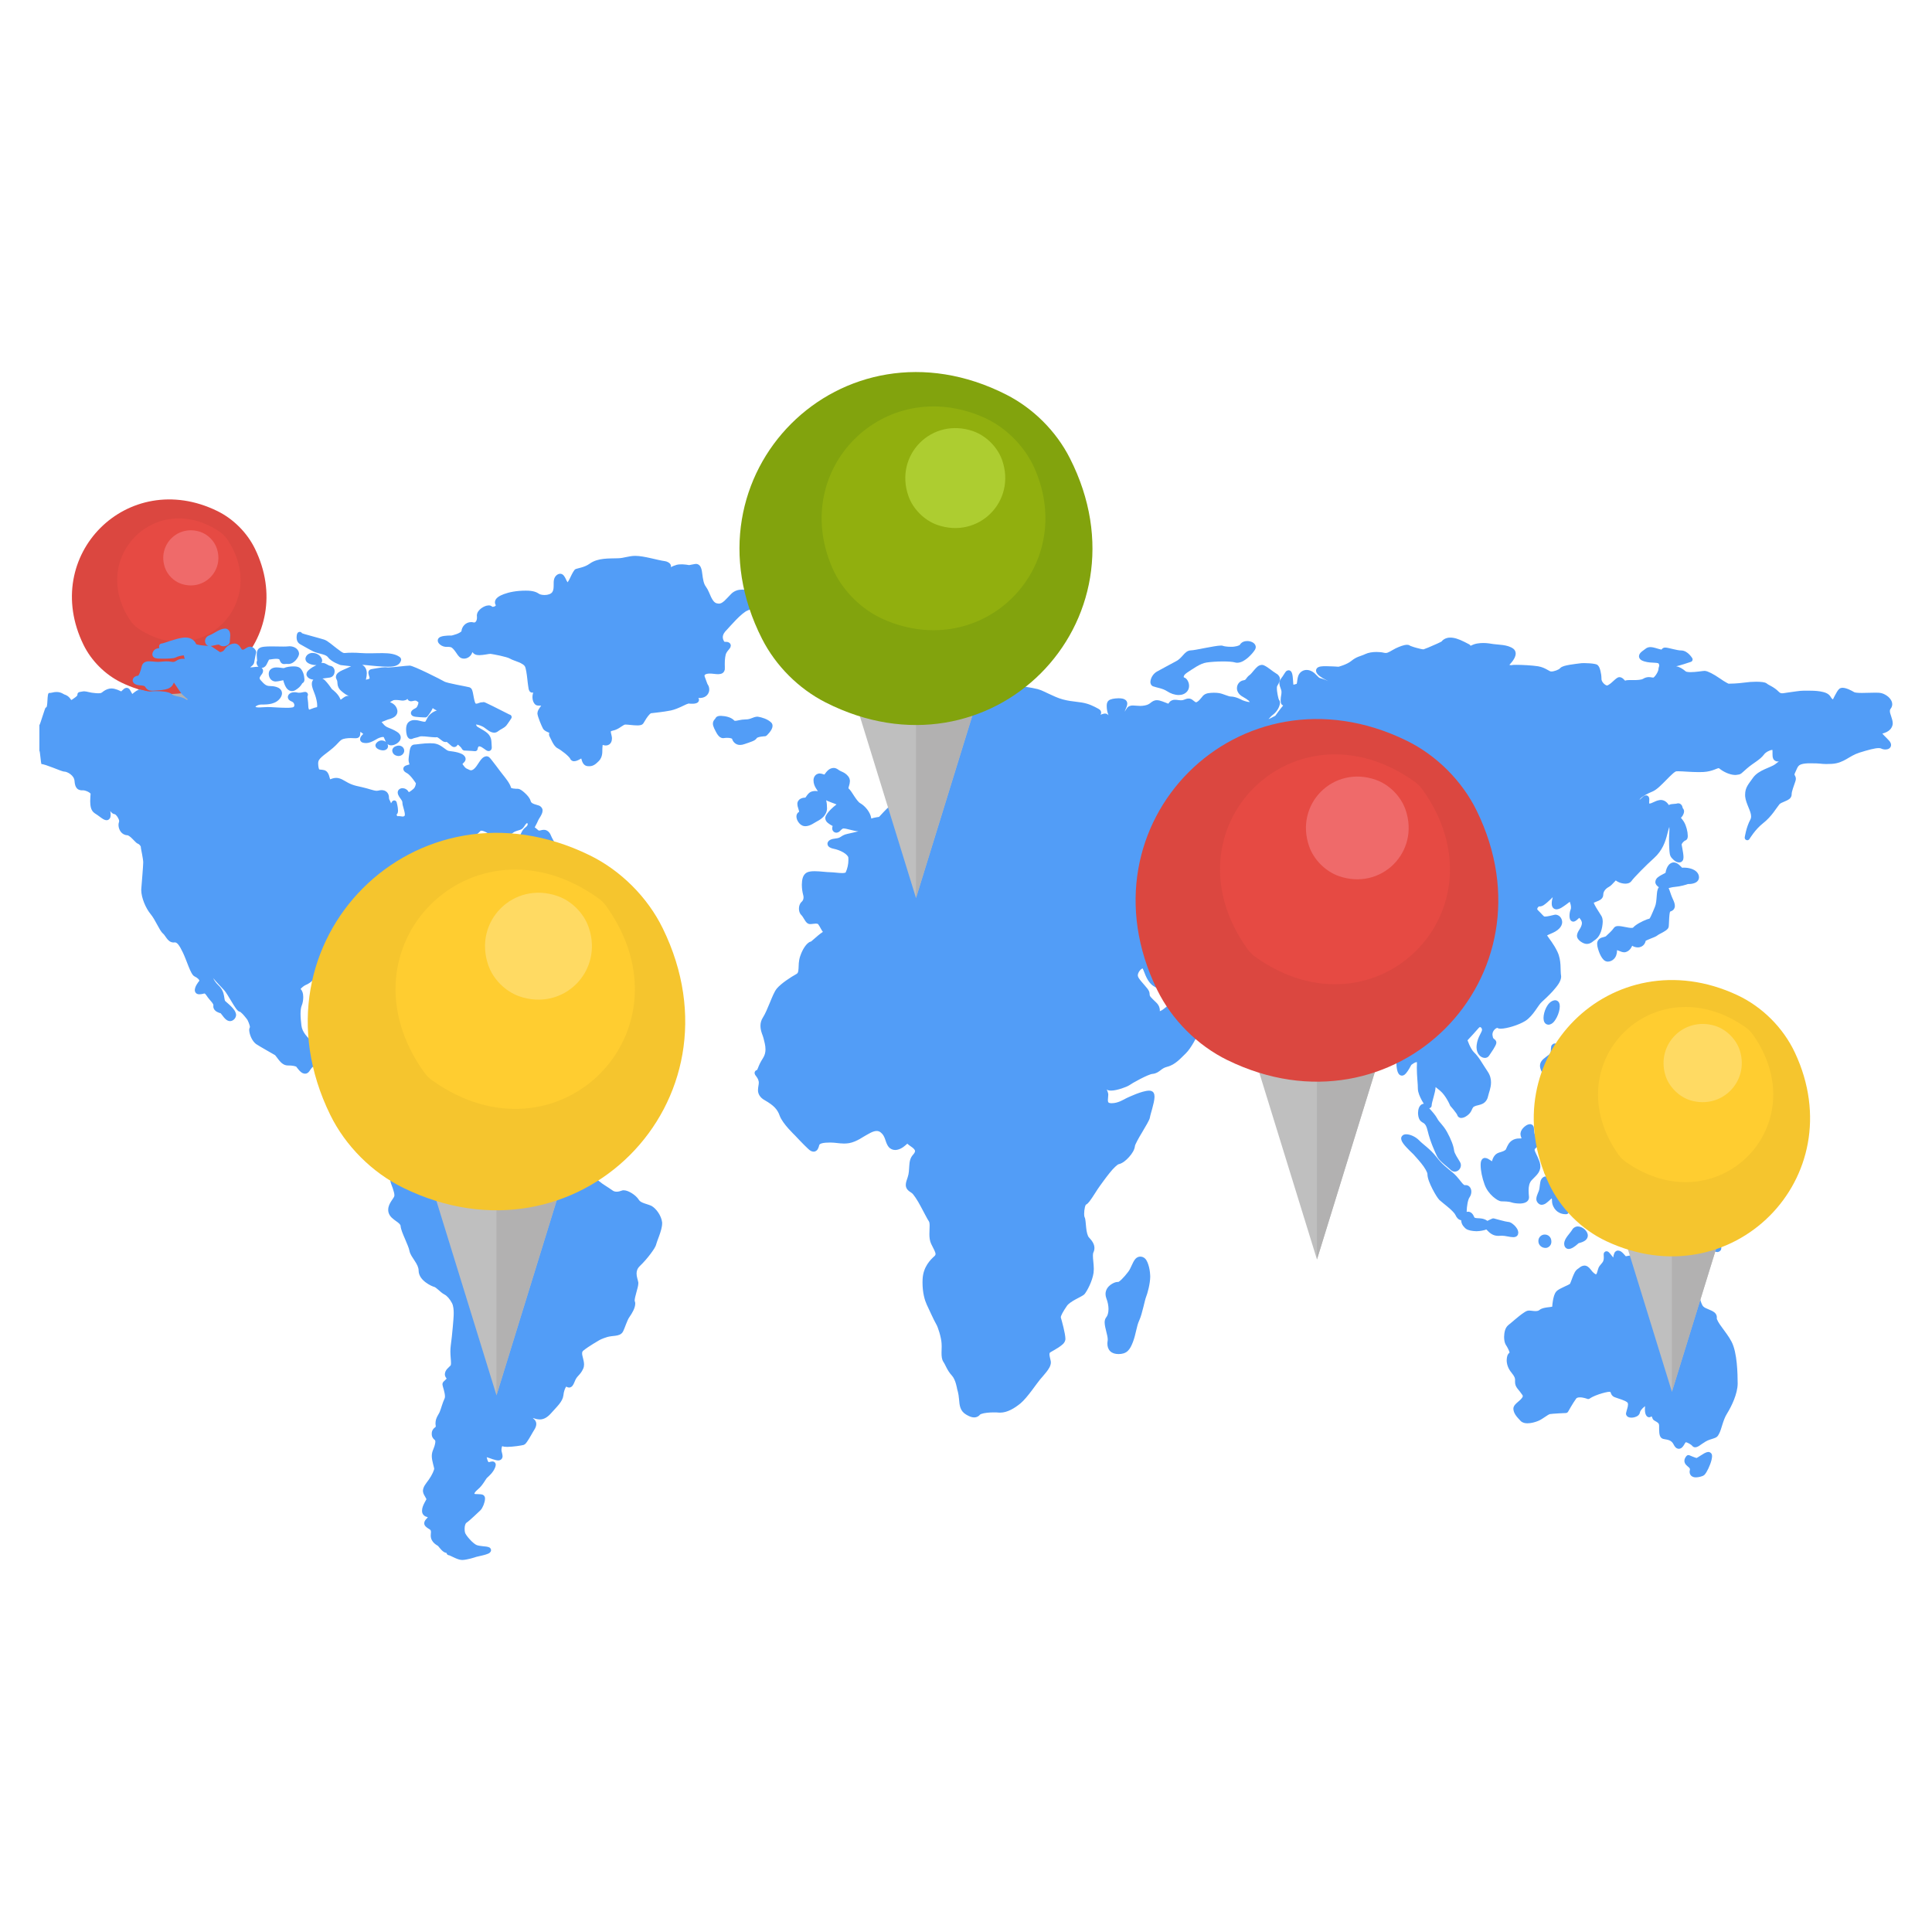 <svg xmlns="http://www.w3.org/2000/svg" enable-background="new 0 0 50 50" viewBox="0 0 50 50"><path fill="#529DF7" d="M7.339,17.29c-0.033,0.001-0.105-0.017-0.179-0.017c-0.048,0-0.102,0.007-0.15,0.044
		c-0.042,0.033-0.055,0.081-0.055,0.123c0.001,0.08,0.046,0.18,0.156,0.196c0.009,0.001,0.017,0.001,0.025,0.001
		c0.074-0.002,0.155-0.028,0.194-0.033c0.009,0.033,0.023,0.084,0.045,0.133c0.03,0.063,0.077,0.144,0.18,0.149
		c0.032,0,0.063-0.01,0.092-0.027c0.084-0.05,0.129-0.102,0.154-0.141c0.011-0.017,0.019-0.031,0.024-0.037
		c0.029-0.012,0.042-0.037,0.047-0.052c0.006-0.018,0.007-0.034,0.007-0.05c-0.005-0.093-0.034-0.221-0.117-0.293
		c-0.051-0.036-0.107-0.039-0.167-0.04c-0.095,0.001-0.187,0.016-0.244,0.043l0,0C7.349,17.289,7.345,17.29,7.339,17.29z"/><polygon fill="#BFBFBF" points="4.379 20.429 2.943 15.782 5.814 15.782"/><polygon fill="#B2B1B1" points="4.379 15.782 4.379 20.429 5.814 15.782"/><path fill="#DB4740" d="M6.597,14.199c1.133,2.316-1.146,4.595-3.462,3.462c-0.414-0.203-0.772-0.56-0.974-0.974
			c-1.133-2.316,1.146-4.595,3.462-3.462C6.037,13.427,6.394,13.784,6.597,14.199z"/><path fill="#E64A43" d="M5.891,13.973c1.082,1.631-0.671,3.383-2.301,2.301c-0.086-0.057-0.166-0.137-0.223-0.223
			c-1.082-1.631,0.671-3.383,2.301-2.301C5.754,13.806,5.834,13.887,5.891,13.973z"/><path fill="#EF6A6A" d="M5.607,14.181c0.207,0.589-0.336,1.132-0.925,0.925c-0.185-0.065-0.347-0.227-0.412-0.412
			c-0.207-0.589,0.336-1.132,0.925-0.925C5.381,13.834,5.542,13.996,5.607,14.181z"/><path fill="#529DF7" d="M16.86 31.208c-.113-.052-.281-.074-.327-.157-.042-.067-.109-.125-.18-.17-.072-.044-.142-.076-.213-.077-.016 0-.034.002-.053.01-.035.013-.083.028-.128.027-.04 0-.077-.009-.11-.035-.106-.077-.272-.172-.322-.221-.092-.081-.25-.12-.348-.124-.017.001-.018-.006-.062-.01-.024 0-.049.011-.068.026-.005-.045-.026-.085-.057-.113-.036-.034-.085-.05-.133-.05-.004 0-.008 0-.012 0 .027-.028.054-.048.058-.105 0-.039-.007-.099-.03-.159-.02-.057-.069-.132-.162-.133-.003-.001-.003 0-.003 0s-.001 0-.003-.003c-.023-.019-.049-.162-.169-.319-.142-.184-.317-.314-.495-.317-.02 0-.041.002-.061.006-.068.014-.125.028-.163.028-.047-.004-.063-.004-.103-.08-.085-.183-.186-.228-.217-.292-.031-.058-.095-.078-.137-.076-.041 0-.077.009-.094.01C13.24 28.84 13.24 28.84 13.24 28.84c-.015-.019-.04-.027-.064-.023.071-.118.105-.277.108-.366-.001-.016-.002-.03-.006-.046-.002-.009-.006-.02-.016-.033-.01-.012-.033-.025-.056-.025-.011 0-.023.003-.033.009-.038.023-.042.043-.058.064-.02.035-.04.077-.058.108-.004.005-.007.01-.01.015-.016-.026-.048-.068-.107-.109-.055-.039-.118-.054-.176-.054-.061 0-.118.015-.163.04-.044.025-.089.06-.093.128v.002c-.004-.008-.008-.017-.012-.027-.039-.086-.126-.116-.207-.116-.063 0-.13.019-.184.063-.012-.021-.029-.057-.043-.091-.012-.026-.024-.053-.04-.078-.015-.021-.033-.055-.09-.06-.107.005-.235.092-.312.249-.006.014-.012.027-.016.042 0-.021.002-.038.003-.049 0-.015.019-.055.04-.095.02-.043.045-.083.047-.14.005-.043-.036-.1-.084-.109-.014-.004-.029-.006-.043-.006-.084.003-.144.052-.201.093-.027.021-.052.042-.073.056-.01.008-.019.014-.025.018-.003.001-.005.003-.006.004-.099.029-.218.137-.306.271-.077.125-.113.189-.167.22-.01.006-.024.009-.038.009-.009 0-.017-.001-.024-.003v-.002c-.003-.048-.025-.065-.043-.089-.063-.061-.153-.128-.248-.133-.024-.002-.064.009-.085.045-.011.027-.122.082-.24.142-.01.006-.018.007-.026.007-.035.009-.109-.074-.12-.11-.04-.091-.067-.061-.084-.25-.001-.024-.002-.049-.002-.073 0-.164.032-.334.062-.431.005-.016.008-.033.008-.048-.003-.094-.059-.177-.122-.25-.067-.07-.13-.129-.218-.135-.005 0-.012 0-.022.002-.058.011-.104.044-.144.067-.04.025-.073.04-.09.039-.002 0-.004 0-.006-.001-.036-.007-.027-.007-.056-.022-.025-.013-.057-.021-.108-.024.012-.024.023-.054.03-.088.006-.029.007-.057.007-.085 0-.048-.004-.095-.004-.137.001-.077.011-.13.064-.177.082-.073.107-.179.107-.273 0-.059-.01-.114-.028-.16-.021-.045-.048-.092-.112-.105-.014-.003-.029-.004-.044-.004C9.105 26.506 8.991 26.54 8.91 26.54c-.012 0-.022-.001-.032-.003-.009 0-.019-.002-.028-.002-.13.002-.219.117-.22.246 0 .026.004.054.011.081.004.015.006.03.006.042 0 .031-.011.055-.023.072-.003.004-.007.007-.01.01-.018-.012-.053-.033-.102-.033-.056 0-.114.026-.179.083-.05.046-.08.055-.092.054-.016.005-.063-.027-.146-.111-.141-.138-.275-.262-.295-.444-.012-.104-.022-.207-.022-.297 0-.09.01-.167.03-.213.027-.065.04-.144.04-.218 0-.046-.005-.089-.019-.13-.009-.028-.024-.058-.05-.08 0-.001.001-.003.001-.003.03-.04.107-.096.137-.105.118-.047.244-.169.291-.259.01-.005.049-.012.1-.011.038 0 .083.002.13.002.143.004.125-.007.266.081.041.025.078.04.118.04.066.002.111-.047.127-.085.017-.04.021-.076.021-.102.002-.002.009-.055.103-.056.009 0 .017 0 .026.001.017.002.034.002.05.002.119 0 .25-.032.307-.032.004 0 .007.001.01.001.012.018.033.055.056.09.032.041.063.096.144.102.027.001.053-.01.073-.026.008-.006.015-.012.021-.018.014.092.036.204.07.303.037.102.078.196.171.238.019.005.029.028.042.086.007.027.013.058.032.09.018.033.059.065.107.069.005.001.011.001.016.001.044 0 .081-.025.105-.051.067-.082.089-.207.091-.315 0-.041-.003-.08-.015-.115-.017-.048-.046-.155-.077-.258-.035-.105-.064-.202-.111-.26-.012-.013-.027-.053-.026-.095 0-.062.024-.116.067-.135.079-.039.183-.13.288-.226.103-.096.202-.193.247-.239.026-.028.091-.066.151-.105.058-.042.128-.086.134-.182 0-.028-.01-.057-.026-.082-.055-.089-.079-.145-.086-.2.019.02.047.03.069.028.062-.003.097-.037.133-.074.033-.039.063-.085.065-.145 0-.018-.003-.038-.013-.056-.008-.017-.013-.038-.013-.053 0-.008.002-.015.002-.018h.004c.01.002.02.003.03.003.041.001.082-.018.106-.047.025-.029.035-.064.035-.098 0-.028-.007-.055-.02-.081.012-.011.045-.024.069-.024.009 0 .016.002.022.004.031.011.062.014.096.014.06 0 .127-.011.186-.028.058-.02.11-.035.148-.089.012-.018.018-.041.018-.061-.003-.063-.034-.091-.051-.123-.019-.031-.032-.059-.032-.092 0-.031.024-.074.065-.11.039-.036.094-.062.12-.065.035-.006.084-.006.13-.011.022-.002.045-.005.069-.014.023-.008.056-.029.067-.068.004-.007.014-.019.025-.031.002.044.005.097.015.147.006.034.015.069.037.101.022.032.065.059.111.058.08-.002.142-.045.195-.083.027-.019.05-.038.067-.052.009-.007.017-.013.022-.017.003-.002.006-.003.006-.003l0-.001c.033-.012.27-.073.321-.088.01-.004.098-.016.175-.037.039-.011.079-.024.114-.044.033-.021.074-.056.076-.115 0-.014-.003-.026-.007-.039-.039-.108-.073-.212-.126-.277-.014-.02-.043-.04-.077-.04-.053.003-.075.033-.096.055-.02.025-.038.052-.058.081-.016.024-.034.029-.041.029-.008-.002-.004 0-.007-.002-.003-.001-.006-.051-.007-.095-.002-.023-.003-.046-.011-.072-.006-.023-.036-.069-.087-.068-.029 0-.05.011-.069.024-.041.028-.069.058-.087.075-.001.001-.002.002-.003.003-.01-.011-.025-.03-.036-.048-.001-.002-.003-.004-.003-.006.024-.029.05-.072.052-.133 0-.041-.013-.085-.042-.129-.052-.083-.133-.126-.212-.125-.079.001-.151.033-.219.074-.073.043-.09.053-.125.063.002-.001.004-.003.005-.005.075-.079.189-.124.28-.23.004-.004.007-.007.025-.007.025 0 .071.014.105.031.035.017.059.034.059.034.021.013.047.014.068.003 0 .008-.001.016-.001.024.001.039.003.079.014.118.008.035.044.092.108.092.057-.003.112-.027.168-.057.026-.015.051-.031.073-.051.016-.017.038-.033.045-.069.005-.001.009-.001.014-.003.05-.008.109-.022.159-.063.07-.06.148-.056.231-.099.052-.035.068-.08.093-.112.025-.035.043-.046.048-.043.007.001.012.001.015.025 0 .018-.01.049-.054.081-.083.061-.119.153-.148.231-.025.078-.052.15-.061.152-.03.029-.051.068-.051.11 0 .036.018.073.046.095.028.023.064.033.102.033.011 0 .022-.002.033-.003.02-.003.039-.004.059-.004.035 0 .071.003.111.003.037 0 .078-.003.12-.017.011-.003.019-.004.024-.004.023-.002.043.019.06.049.012.026.05.048.078.046.054-.004.075-.029.096-.046.008-.007.014-.013.019-.018.002-.001.005-.001.008-.002.015-.003.038-.005.058-.005.038-.001.058.011.058.014.017.024.041.052.087.054.052-.002.075-.039.085-.062.011-.025.015-.051.015-.079 0-.033-.005-.067-.022-.1-.041-.08-.089-.153-.124-.237-.028-.077-.095-.146-.183-.143-.028 0-.057.005-.086.014-.013.004-.024.005-.03.005-.014 0-.017-.002-.033-.014-.015-.011-.036-.034-.068-.057-.006-.004-.013-.009-.018-.011.032-.066.057-.102.09-.182.007-.019.034-.059.06-.102.024-.044.052-.089.054-.151.004-.062-.053-.125-.12-.138-.08-.022-.129-.04-.151-.058-.024-.016-.03-.026-.041-.062-.023-.073-.08-.135-.141-.193-.031-.029-.062-.054-.09-.074-.032-.019-.052-.035-.096-.039-.025 0-.078 0-.123-.008-.022-.004-.04-.01-.05-.015-.001-.001-.003-.002-.004-.003-.026-.113-.15-.261-.214-.342-.029-.034-.105-.137-.177-.233-.037-.048-.072-.095-.102-.132-.031-.039-.048-.062-.071-.082-.016-.014-.042-.027-.073-.027-.092.01-.136.073-.226.209-.079.127-.141.155-.173.154-.014 0-.028-.003-.042-.011-.05-.024-.074-.033-.089-.043-.014-.01-.035-.029-.077-.088-.011-.016-.012-.022-.012-.023.001-.003.011-.014.027-.028.015-.017.051-.042.053-.1 0-.018-.005-.035-.012-.05-.043-.075-.116-.094-.191-.118-.077-.02-.161-.031-.225-.039-.035-.002-.083-.038-.146-.086-.131-.096-.203-.114-.348-.114-.174 0-.358.034-.396.033-.035-.002-.072.02-.09.046-.048.075-.042.159-.063.281-.003.021-.005.041-.005.059 0 .047.009.086.019.113.001.006.003.012.004.017-.033.009-.061.016-.086.026-.014.005-.026.011-.041.022-.013.01-.032.034-.032.066.002.041.024.06.038.074.016.015.036.026.06.039.038.019.105.09.154.156.033.043.059.083.074.105-.001.011-.004.026-.008.043-.009.036-.027.076-.055.1-.052.047-.108.083-.122.086-.001-.001-.003-.003-.004-.008-.037-.064-.1-.095-.158-.095-.027 0-.056.007-.081.026-.026.018-.044.053-.043.088 0 .018.005.037.012.055.024.056.057.095.078.125.022.031.03.05.031.075.001.053.018.105.034.162.016.056.03.114.03.15 0 .024-.006.034-.007.034-.018.016-.027.018-.048.019-.026 0-.061-.011-.108-.011-.01 0-.02.001-.03.002-.009-.007-.019-.028-.022-.04.04-.038.036-.076.038-.109-.001-.094-.035-.207-.035-.211-.007-.025-.028-.044-.054-.048-.027-.003-.053.01-.066.032 0 0-.01.018-.026.042-.007-.027-.019-.049-.028-.066-.017-.032-.024-.045-.025-.078.001-.054-.016-.107-.053-.144-.036-.037-.087-.053-.138-.053-.026 0-.054.004-.082.012-.011.003-.024.005-.04.005-.078.003-.209-.056-.396-.096-.214-.045-.285-.069-.459-.173-.076-.046-.142-.065-.199-.065-.073.001-.123.027-.156.037-.007-.02-.016-.061-.03-.102-.016-.047-.046-.113-.123-.135-.071-.017-.122-.012-.126-.018-.002-.002-.001.002-.008-.009-.004-.011-.014-.038-.019-.084-.003-.023-.004-.043-.004-.061.001-.058.011-.083.053-.131.042-.047.12-.108.241-.199.143-.109.21-.191.258-.24.05-.047.066-.063.165-.079.048-.007.089-.009.125-.009.049 0 .087.004.122.004.024-.001.048 0 .078-.017.033-.018.049-.062.046-.09 0-.01.002-.033.006-.06.008.007.016.013.024.019.02.015.038.028.05.037-.001 0-.001 0-.001 0-.046.047-.078.074-.082.135-.001.057.05.088.077.092.03.008.058.009.088.009.069-.002.132-.032.189-.06.048-.024.087-.049.097-.055.007-.003.025-.012.048-.021.03-.012.069-.022.093-.021.01 0 .016.001.018.002l.002 0c.02.037.033.079.054.122 0 0 0 .002.002.003-.03-.024-.068-.036-.11-.038-.05-.001-.106.026-.142.076-.011.013-.019.034-.019.052.009.072.052.083.082.102.034.016.074.026.116.027.035-.001.084-.008.116-.058.009-.017.013-.036.013-.053-.002-.02-.006-.037-.013-.053.025.021.059.036.097.034.052-.001.102-.021.15-.052.045-.031.093-.077.094-.15.001-.059-.038-.112-.094-.146-.089-.057-.162-.083-.217-.106-.056-.022-.091-.041-.134-.092-.02-.024-.035-.042-.05-.057.045-.019.135-.054.162-.065.003-.002.065-.014.119-.04.054-.024.128-.075.129-.17 0-.017-.003-.034-.007-.05-.024-.088-.084-.14-.133-.165-.02-.011-.039-.019-.052-.025.024-.017.061-.038.087-.049.002-.002.031-.008.061-.007.031 0 .067.003.093.006.027.004.046.007.046.007.005 0 .02.003.04.003.021-.001.048-.002.079-.014.014-.003.03-.014.045-.03.004.009.01.019.017.029.02.021.052.034.079.032.015 0 .029-.003.045-.007.029-.007.048-.01.06-.01.029.001.034.008.082.042.001.002.001.005.001.009 0 .02-.01.058-.025.087-.007.016-.016.029-.024.038-.008.009-.013.012-.013.012-.021.011-.047.025-.072.041-.021.02-.053.031-.061.093 0 .041.032.07.053.079.022.011.046.015.076.019.142.015.244.015.247.015.019 0 .037-.009.051-.024.001-.002.091-.108.136-.213 0 0 .001-.002.001-.003.012.007.034.021.055.035.016.01.034.017.052.024-.172.062-.233.162-.266.236-.014.029-.025.047-.029.052-.005.003 0 .003-.022.005-.016 0-.045-.004-.087-.015-.065-.019-.121-.028-.171-.028-.082-.003-.163.035-.195.107-.02.043-.025.089-.025.139 0 .048.006.097.018.14.006.021.014.041.028.061.023.037.07.056.116.037.048-.025.11-.026.199-.06.001-.001.02-.005.047-.004.093-.001.256.026.348.026.015 0 .03 0 .046-.003.002 0 .01.003.022.01.023.014.053.038.083.062.033.022.052.048.111.054.01 0 .022-.002.032-.006.022.015.077.066.127.109.017.013.039.026.068.026.033 0 .058-.019.068-.031.013-.014.02-.025.025-.032.006.003.015.009.026.019.066.058.071.076.078.086.001.003.017.036.05.045.02.005.029.005.042.005h.013c.069 0 .233.015.233.015.017.002.035-.004.049-.015.013-.011.022-.028.023-.046 0 0 .001-.002.002-.011.002-.012.009-.031.017-.041.008-.009.008-.011.022-.012.004 0 .01.001.016.002.03.006.07.031.105.057.018.013.035.025.052.037.018.01.031.024.07.026.023.002.058-.017.069-.04.012-.022.012-.038.012-.054 0-.008 0-.015-.001-.023-.006-.054-.003-.107-.012-.166-.008-.059-.037-.125-.097-.179-.059-.052-.129-.091-.186-.123-.028-.016-.053-.03-.071-.042-.007-.006-.015-.01-.019-.014l0 0c-.01-.016-.018-.035-.022-.047.052.002.166.04.225.087.076.053.142.12.244.125.035 0 .072-.012.101-.036.065-.054.149-.077.212-.145.043-.052.129-.186.13-.187.013-.019.015-.043.005-.063-.01-.02-.028-.035-.05-.038-.802-.405-.616-.312-.716-.317-.04.002-.059.013-.085.021-.023.009-.045.015-.059.014-.016-.004-.014.008-.033-.035-.023-.068-.035-.148-.048-.215-.007-.035-.013-.066-.023-.094-.011-.027-.023-.062-.073-.08-.037-.011-.175-.035-.325-.066-.073-.015-.147-.031-.206-.045-.058-.014-.108-.031-.109-.033-.1-.059-.803-.413-.903-.417-.101 0-.436.048-.555.048-.014 0-.025-.001-.025-.001-.017-.003-.034-.004-.053-.004-.109 0-.286.036-.361.049-.019.003-.044.014-.06.033-.016.021-.019.044-.019.06.005.067.035.114.032.141-.006.015.013.005-.034.024-.023.006-.045.011-.061.015.005-.024.01-.056.017-.092.004-.026.006-.05.006-.073 0-.07-.021-.133-.063-.177-.016-.017-.036-.031-.057-.041h.008c.029 0 .059.001.088.005.167.017.403.042.573.042.028 0 .052-.001.076-.002.087-.005.147-.025.19-.057.043-.031.061-.075.068-.094.004-.011.006-.02.006-.029-.003-.044-.026-.058-.037-.069C10.12 16.841 9.74 16.932 9.324 16.9c-.065-.006-.138-.008-.208-.008-.07 0-.136.002-.19.008H8.917c-.051.006-.118-.061-.201-.119-.03-.02-.093-.075-.159-.125-.158-.12-.125-.089-.497-.196-.055-.016-.126-.034-.182-.051-.028-.009-.051-.016-.064-.022H7.814c-.001-.002-.003-.005-.004-.007-.007-.012-.029-.029-.054-.027-.033.002-.043.016-.05.022-.017.022-.013.024-.018.032-.006.021-.012.05-.012.087 0 .053.013.133.091.178.091.049.242.14.356.194.067.03.147.045.218.065.072.019.127.048.141.072.097.133.322.202.327.207l.015.003.263.03c-.065.034-.151.066-.224.101-.04.018-.076.037-.108.062-.029.024-.061.06-.062.113-.001.023.007.046.018.065.021.035.019.062.024.116.003.053.029.128.104.188.066.057.123.099.19.121-.007-.001-.013-.001-.019-.001-.055.001-.095.028-.142.063-.022.016-.039.03-.052.039-.004-.007-.008-.017-.012-.027-.054-.127-.177-.22-.214-.248-.023-.034-.106-.155-.178-.226-.02-.021-.044-.036-.068-.048.075-.011.15-.02.193-.026.092-.018.122-.098.123-.161.003-.053-.032-.132-.115-.142-.016-.001-.043-.014-.075-.033-.032-.018-.071-.043-.127-.043-.009 0-.017 0-.027.002.014-.017.023-.038.021-.063 0-.014-.002-.027-.007-.04-.04-.105-.144-.156-.239-.157-.069-.002-.152.034-.18.117-.004.012-.006.024-.006.037.006.078.063.108.108.128.05.021.106.032.159.032.006 0 .011 0 .018 0-.031.016-.065.034-.098.053-.036.024-.072.048-.101.075-.027.027-.057.053-.06.109 0 .01.001.022.006.035.025.057.083.096.172.105C8.093 17.606 8.08 17.63 8.073 17.66 8.072 17.673 8.07 17.687 8.07 17.7c.002.091.04.164.082.28.028.075.058.199.057.275.001.021-.002.037-.005.046-.087.016-.11.035-.187.06-.008.003-.013.004-.015.004H8c0 0-.007-.006-.012-.026-.006-.018-.01-.047-.01-.08-.001-.1-.022-.188-.021-.227 0-.007 0-.011.001-.013l.001-.001c.005-.009.01-.019.011-.04.002-.02-.016-.053-.036-.062-.019-.01-.031-.009-.039-.01-.051.003-.094.023-.155.022-.016 0-.034-.001-.05-.006-.022-.005-.045-.007-.066-.007-.041 0-.078.008-.11.025-.03.018-.063.048-.065.099.003.065.052.098.102.117.042.014.067.057.067.094-.002.029-.01.043-.032.053-.017.008-.089.016-.171.015-.167 0-.386-.02-.484-.02-.076 0-.162.011-.228.011-.032 0-.06-.003-.075-.008-.016-.006-.014-.008-.014-.008-.002-.002-.001-.003-.001-.003s-.001-.001.004-.006c.016-.023.096-.053.137-.05h.051c.116-.003.343-.003.458-.183.022-.036.035-.073.035-.11-.002-.095-.08-.142-.14-.161-.064-.021-.132-.026-.179-.026-.076-.002-.126-.025-.239-.157-.019-.023-.021-.036-.021-.046-.001-.015.011-.04.032-.069.018-.03.052-.053.057-.118 0-.012-.002-.026-.007-.037-.006-.017-.017-.031-.03-.042h.001c.012 0 .024-.002.036-.005.084-.034.096-.1.124-.149.012-.026.023-.048.03-.06 0 0 0 0 .001 0 .048-.005.119-.021.185-.021.03 0 .054.003.068.009.014.005.014.008.015.01.014.034.022.055.04.079.017.025.06.04.081.038.028-.001.041-.004.067-.004.008 0 .017 0 .028.001.007 0 .012.001.017.001.085-.001.149-.052.192-.1.044-.052.072-.1.081-.147.002-.008.002-.014.002-.02-.002-.095-.094-.19-.245-.192-.016 0-.032.002-.049.004-.025.003-.066.004-.117.004-.087 0-.2-.004-.303-.004-.069 0-.134.002-.189.008-.055.009-.098.012-.144.052h0c-.045.051-.046.107-.048.157 0 .061.01.124.01.15-.012.019-.014.038-.014.054 0 .032.011.061.031.087.005.007.011.014.019.02-.007-.001-.015-.001-.022-.001-.065.001-.135.017-.193.015H6.474c.007-.006.016-.015.031-.026.023-.018.066-.049.074-.109.007-.054.049-.246.049-.246.004-.015.002-.03-.004-.042-.005-.003-.033-.103-.151-.113-.025 0-.053.008-.077.022-.072.045-.094.06-.107.057-.006 0-.014 0-.026-.003v0c-.006-.001-.024-.033-.049-.071-.023-.037-.074-.087-.146-.086-.015 0-.031.002-.048.006-.162.034-.212.165-.232.178-.014.017-.076.041-.092.039-.001 0-.001 0-.001 0-.04-.026-.219-.146-.219-.146-.008-.006-.017-.009-.027-.011.071-.007.157-.038.207-.037.008 0 .013.002.016.002.034.031.075.04.11.04.036 0 .07-.009.101-.025.028-.016.065-.044.066-.099v-.013c0-.002 0-.002 0-.005-.001-.02.009-.081.01-.14-.001-.032-.003-.066-.018-.1-.014-.035-.055-.072-.102-.074-.005 0-.011-.001-.018-.001-.145.006-.271.125-.407.176-.069.026-.109.088-.108.148 0 .051.033.109.091.126-.039-.003-.097-.008-.154-.014-.05-.005-.1-.014-.135-.023-.013-.003-.024-.007-.031-.009-.027-.076-.115-.176-.281-.173-.017 0-.035.001-.054.003-.102.011-.229.05-.34.086-.055.017-.106.035-.144.047-.019.006-.037.011-.048.014-.006.002-.011.003-.014.003-.015 0-.038.004-.057.022-.019.019-.023.043-.022.057 0 .019.004.032.007.042-.025.002-.053.005-.084.018-.041.017-.079.058-.093.111-.002.009-.004.02-.004.031-.002.032.019.066.041.081.066.039.127.029.201.032.002 0 .005.001.011.001.054 0 .128 0 .194-.005.068-.005.124-.007.176-.035.012-.01.133-.048.189-.045H4.76c.002.032.011.061.022.089-.005-.001-.009-.001-.014-.001-.012-.001-.024-.001-.034-.001-.079-.002-.135.029-.169.05-.037.022-.048.031-.09.032-.011 0-.025-.002-.041-.005-.05-.009-.092-.012-.129-.011-.085 0-.138.014-.215.014-.019 0-.04-.001-.065-.003-.062-.005-.114-.011-.161-.012-.042 0-.083.004-.123.027-.04.022-.066.065-.075.11-.012.051-.031.121-.053.172-.011.025-.024.047-.032.058-.004.003-.006.005-.007.006-.033.002-.062.012-.087.028-.024.018-.052.046-.054.094 0 .048.037.084.071.099.037.018.082.027.147.03.103.012.092.023.112.045.009.013.023.039.054.061.032.022.072.031.121.031.011 0 .023 0 .036-.001.107-.008.209-.011.297-.029.087-.018.174-.056.213-.147.005-.014.011-.025.016-.034.058.091.195.286.196.289l.01.01c.002.001.09.087.157.137-.008.007-.017.013-.024.012-.006 0-.012-.001-.024-.01-.069-.05-.149-.064-.218-.079-.069-.014-.126-.033-.141-.05-.051-.047-.115-.059-.188-.072-.072-.011-.153-.015-.223-.015-.063 0-.115.003-.15.009-.005.001-.012.001-.019.001-.034 0-.084-.011-.13-.022-.049-.012-.087-.025-.129-.026-.043.003-.062.018-.09.033-.034.023-.073.052-.104.079-.02-.037-.045-.08-.063-.111-.014-.024-.047-.049-.082-.048-.065.007-.082.04-.108.061-.011.011-.022.021-.03.028-.001.001-.002.002-.003.003-.033-.011-.137-.074-.255-.076-.034 0-.071.007-.107.021-.076.03-.115.067-.136.082-.022.014-.027.02-.094.022-.015 0-.033-.001-.055-.002-.178-.012-.225-.046-.314-.049-.014 0-.029.002-.045.005-.075.014-.075.014-.075.014-.034.006-.057.039-.053.073-.001.001.004.021-.047.058-.032.022-.059.044-.081.058-.01.008-.019.012-.025.014-.002.002-.004.002-.006.003-.002-.003-.005-.006-.011-.013-.064-.102-.145-.122-.168-.13-.003 0-.024-.015-.059-.032-.035-.017-.085-.033-.144-.032-.034 0-.074.005-.116.016-.02.006-.047.009-.075.009-.066 0-.021.395-.088.377-.017-.004-.149.458-.164.454v.667c.019.003.037.343.056.343.036-.003.174.045.297.093.063.025.124.049.176.068.054.019.089.033.131.035.012-.002.086.02.141.064.059.044.103.104.108.175.007.091.023.153.066.197.045.044.1.047.134.047.011 0 .022 0 .03 0 .018-.001.079.015.124.039.022.012.042.026.053.037.005.005.008.009.009.011 0 .027-.01.109-.01.192.003.109.007.241.118.315.052.03.103.071.152.106.05.034.087.069.154.073.016.001.035-.004.051-.014.056-.042.05-.085.054-.124 0-.032-.004-.067-.011-.1.008.011.017.021.025.03.024.023.048.049.096.053.003.002.011.007.022.016.041.035.091.123.088.165 0 .008-.002.014-.003.018-.01.026-.014.053-.014.081.002.121.08.257.227.264.015-.005.077.034.128.088.027.025.052.053.075.076.026.024.039.043.08.059.005 0 .029.016.044.035.008.01.015.02.019.028.001.003.004.007.004.008h0c.001.042.017.109.033.194.015.081.03.173.03.214 0 .097-.038.523-.05.689-.001.01-.001.02-.001.032.003.194.112.46.243.619.057.067.117.175.169.272.056.1.097.185.156.235.021.016.052.066.089.116.036.048.088.109.177.111.007 0 .015-.001.023-.002.005-.001.009-.001.012-.001.027.001.05.01.087.053.036.043.076.115.123.213.048.1.098.239.146.358.024.06.047.113.071.158.026.044.043.08.094.105.021.008.056.03.08.053.025.024.036.049.035.051 0 .002 0 0-.002.003-.046.06-.111.144-.117.239 0 .024.007.056.032.081.025.023.057.03.086.03.075-.001.124-.024.134-.021.004.003.009-.007.05.051.046.07.096.124.131.166.036.043.05.073.048.086v.005c-.001.006-.002.014-.002.022 0 .073.05.12.091.143.038.021.077.033.1.039.001.002.002.003.004.005.018.019.047.064.084.107.037.04.079.088.155.091.041 0 .081-.021.11-.052.03-.031.046-.074.046-.113C6.1 26.17 6.038 26.104 5.98 26.044c-.058-.059-.125-.11-.15-.136C5.817 25.9 5.81 25.853 5.798 25.773c-.013-.078-.045-.181-.146-.274-.074-.072-.106-.127-.136-.186.099.119.215.237.282.309.046.048.127.186.199.306.037.061.071.118.103.162.016.023.031.041.047.058.016.014.03.032.068.037.013.007.071.06.11.109.038.044.07.087.08.102.005.01.018.036.031.069.017.041.032.094.032.115 0 .003-.001.005-.001.006-.015.025-.017.05-.018.073.007.12.074.281.177.36.095.064.443.258.494.289.01.008.054.073.101.131.051.061.12.133.223.135.134-.003.227.025.227.037.011.012.039.054.074.092.036.036.076.08.15.084.042.002.084-.025.108-.06.039-.056.062-.091.078-.105.015-.012.02-.017.07-.019.035.001.056.013.085.042.028.029.056.073.091.115.032.038.09.104.153.163.067.057.128.113.215.118.007 0 .014-.001.02-.002H8.72c.01-.001.045.012.082.034.039.02.077.049.138.052.022 0 .049-.007.069-.022.002 0 .003-.002.008-.002C9.04 28.1 9.109 28.142 9.15 28.17c.05.027.187.12.183.241v.015c0 .009 0 .02 0 .031-.004.195.148.267.209.301.062.036.163.14.222.212.047.055.107.078.155.098.025.01.047.019.063.026.008.004.014.007.018.009.004.003.003.003.003.003.009.008.021.031.041.057.02.025.058.056.111.056.039-.001.075-.015.112-.039.09-.061.114-.15.119-.208h.003c.032-.001.063.008.073.018.014.011.043.071.063.13.011.03.021.06.032.086.013.026.019.047.046.072 0 0 0 .001.002.001.005.007.022.043.033.084.013.048.023.107.023.164 0 .038-.004.074-.013.105-.028.091-.037.177-.046.238-.004.023-.007.042-.01.054-.034.011-.047.035-.062.052-.027.036-.049.08-.073.119-.022.04-.049.071-.057.074-.05.03-.114.093-.176.163-.059.074-.115.134-.121.219 0 .005 0 .012.001.021.009.047.036.107.06.178.023.067.044.141.043.181 0 .008 0 .015-.001.02-.004.024-.039.075-.079.133-.037.059-.08.132-.08.225 0 .021.002.043.007.064.029.116.124.175.193.227.075.051.121.094.12.127.009.095.062.214.115.337.051.12.104.243.113.301.019.101.085.181.139.268.056.084.1.167.1.249.002.141.096.241.186.308.093.069.184.107.23.119.002-.002.051.031.095.072.048.042.098.089.155.119.069.035.139.114.199.227.035.068.044.178.043.25 0 .029-.001.051-.001.067.001.036-.037.51-.075.776-.007.055-.01.11-.01.159.001.124.017.228.016.294.001.045-.008.065-.012.067-.05.056-.14.109-.147.223-.001.038.015.076.042.108.002.003.004.005.004.006-.003.005-.02.025-.041.043-.013.011-.025.021-.036.034-.012.014-.03.032-.031.07.003.045.02.083.035.144.016.057.03.123.03.171 0 .023-.004.04-.008.049-.055.114-.092.267-.127.349-.023.064-.109.154-.11.295 0 .019.001.04.005.06.002.009.002.016.002.02-.004.02.004.008-.027.035-.03.02-.08.077-.077.159-.004.078.043.134.069.153.024.025.019.008.024.045 0 .008-.001.019-.002.033-.012.076-.031.122-.05.169-.019.047-.04.101-.04.174 0 .072.018.146.034.21.016.061.031.121.029.122.002.001-.011.05-.036.102-.025.055-.061.119-.102.176-.078.11-.148.182-.154.29 0 .01.002.02.003.031.01.053.036.095.058.131.01.018.02.035.025.046.002.004.003.008.005.011-.007.014-.032.057-.055.101-.028.057-.059.123-.059.196 0 .007 0 .016.001.026.006.082.08.126.115.133.016.005.028.009.034.011-.007.009-.02.024-.036.041-.02.025-.054.052-.057.113-.002.033.016.066.038.086.045.045.09.062.109.078.018.018.024.017.027.066 0 .011-.001.026-.003.042-.002.015-.003.03-.003.046 0 .198.199.265.194.277.017.02.047.06.083.097.034.033.07.069.131.078.003.017.015.039.032.049.016.01.029.012.039.012.014.004.072.034.13.06.066.03.132.059.203.061.123-.002.315-.062.365-.08.001-.002.09-.02.166-.039.04-.01.08-.02.114-.033.034-.015.062-.017.094-.064.006-.011.01-.024.01-.038-.001-.042-.031-.064-.044-.071-.052-.024-.102-.023-.166-.031-.062-.006-.128-.016-.162-.03-.037-.013-.116-.077-.178-.147-.064-.067-.118-.15-.122-.171-.007-.024-.013-.062-.012-.101-.002-.075.023-.147.048-.158.099-.069.312-.279.36-.322.037-.037.059-.084.083-.14.02-.054.037-.111.037-.163-.002-.023.001-.053-.035-.086-.035-.025-.059-.023-.086-.027-.041-.004-.086-.002-.121-.005-.013-.002-.025-.003-.033-.005 0 0 0-.002 0-.003-.001-.007.008-.045.09-.113.071-.059.121-.129.16-.187.038-.058.069-.108.081-.116.051-.047.16-.14.207-.269.008-.023.013-.041.014-.065.001-.017-.005-.045-.027-.064-.021-.02-.045-.022-.059-.022-.046.003-.076.018-.099.018-.003-.002-.006-.007-.012-.016-.015-.025-.029-.072-.036-.112.02.005.045.014.071.023.053.019.113.041.171.054.02.004.038.007.055.007.027 0 .06-.008.084-.033.024-.026.029-.055.029-.077-.002-.056-.022-.101-.027-.137-.001-.007-.001-.017-.001-.027 0-.03.006-.067.015-.088.001-.003.002-.005.004-.008.042.018.082.017.132.019.156-.001.37-.036.421-.05.05-.02.06-.045.086-.077.067-.093.155-.262.189-.312.03-.047.053-.096.054-.152.002-.05-.025-.104-.07-.135-.005-.003-.011-.011-.02-.021.06.02.118.036.18.037.1.001.195-.05.292-.16.16-.181.297-.298.319-.46.008-.099.045-.197.075-.231.011.009.034.023.073.026.034 0 .067-.02.086-.044.02-.024.035-.055.052-.096.035-.092.063-.125.1-.165.036-.04.084-.088.125-.179.018-.039.024-.078.024-.115-.003-.117-.053-.222-.05-.286.001-.034.006-.049.032-.072.144-.116.407-.265.407-.266 0 0 .016-.009.051-.026.035-.015.089-.038.161-.059.066-.019.14-.024.211-.033.068-.01.148-.025.193-.103.056-.105.107-.298.172-.385.067-.097.145-.225.148-.343 0-.023-.004-.048-.015-.072 0-.002 0-.006 0-.01-.001-.038.021-.128.045-.212.024-.088.049-.169.05-.235 0-.006-.001-.013-.001-.02-.012-.07-.045-.146-.045-.23.001-.066.017-.129.088-.197.098-.094.197-.209.274-.312.078-.106.132-.183.148-.254.002-.018.041-.117.078-.219.037-.105.074-.22.074-.317v-.024C17.114 31.453 16.977 31.273 16.86 31.208zM48.975 18.777c.006-.02.009-.04.009-.059-.004-.123-.078-.244-.074-.319 0-.025.005-.038.016-.052.03-.036.045-.079.045-.12-.001-.081-.048-.144-.099-.191-.055-.047-.12-.083-.183-.098-.04-.01-.09-.011-.15-.012-.105 0-.237.007-.349.007-.102.002-.195-.011-.201-.019-.085-.049-.201-.111-.302-.114-.028 0-.061.005-.09.03-.043.041-.077.11-.115.179-.017.033-.034.065-.045.09-.015-.006-.037-.022-.064-.071-.057-.091-.161-.115-.268-.135-.108-.017-.226-.019-.314-.019-.038 0-.072 0-.094 0-.136 0-.276.031-.41.046-.076.009-.13.023-.165.022-.034-.001-.052-.004-.095-.046-.114-.118-.267-.171-.294-.201-.039-.031-.074-.035-.121-.043-.047-.006-.102-.009-.162-.009-.1 0-.211.008-.311.023-.176.024-.354.028-.405.028-.011-.005-.028-.014-.052-.027-.043-.024-.103-.06-.176-.112-.078-.054-.156-.101-.222-.135-.069-.033-.116-.055-.169-.058-.051.001-.224.033-.363.033-.067.002-.122-.014-.122-.017-.085-.072-.168-.123-.251-.134.055-.012.123-.033.193-.054.099-.031.188-.061.188-.061.019-.006.035-.022.041-.041.006-.019.004-.04-.007-.057-.001-.002-.029-.047-.075-.094-.047-.046-.115-.101-.208-.103-.05.001-.137-.017-.215-.036-.081-.018-.148-.038-.2-.039-.023-.001-.051.007-.07.023-.013.011-.02.022-.024.029-.006 0-.016-.002-.03-.005-.081-.018-.167-.057-.259-.059-.041 0-.087.01-.124.041-.021.017-.058.042-.093.069-.033.03-.074.058-.079.127-.001.035.019.067.043.087.024.02.052.032.087.044.106.033.205.033.277.037.077.003.102.016.102.022.012.022.013.034.015.046.002.021-.02.051-.023.118.001.002-.018.059-.048.105-.027.047-.072.092-.079.092 0 0-.001.001-.008.001-.014.002-.054-.011-.11-.013-.043 0-.097.011-.152.045-.036.024-.145.034-.242.032H42.21c-.035 0-.068 0-.097.003-.019.003-.037.003-.055.013-.009-.008-.02-.02-.031-.031-.026-.024-.053-.057-.115-.06-.015 0-.031.003-.046.011-.05.026-.097.077-.154.126-.052.049-.116.082-.121.079-.052-.005-.151-.097-.145-.176 0-.068-.011-.139-.026-.201-.018-.063-.029-.111-.074-.153-.028-.019-.045-.021-.07-.027-.07-.015-.181-.022-.276-.023-.046 0-.088.002-.121.008-.048.007-.152.018-.253.035-.05.009-.1.019-.143.031-.043.015-.078.026-.111.061-.023.034-.16.086-.228.082-.015.002-.049-.015-.105-.048-.055-.031-.131-.07-.236-.087-.145-.023-.404-.037-.557-.037-.059.001-.093 0-.128.009.001 0 0 0-.006 0-.011 0-.034-.003-.05-.009.025-.025.055-.058.083-.096.039-.056.08-.119.081-.196.001-.044-.02-.095-.061-.125-.149-.112-.404-.102-.511-.12-.075-.01-.157-.028-.264-.028-.049 0-.101.003-.16.013-.071.012-.124.036-.161.054l-.011.006c-.004-.015-.011-.018-.014-.021-.015-.015-.016-.013-.023-.018-.016-.009-.049-.026-.114-.059-.162-.083-.278-.115-.372-.115-.065-.001-.119.017-.159.041-.022.013-.038.025-.049.038-.019.024-.007.011-.016.019-.01.007-.042.026-.117.059-.194.088-.307.133-.353.147h-.001c-.023.001-.114-.018-.192-.041-.04-.011-.079-.023-.109-.035-.015-.005-.027-.01-.037-.013-.004-.002-.007-.004-.009-.005v0c-.028-.021-.054-.023-.079-.024-.084.002-.188.043-.293.092-.119.06-.196.124-.262.12-.01 0-.022-.001-.034-.004-.059-.015-.129-.022-.201-.022-.103 0-.21.015-.297.057-.11.054-.213.058-.354.174-.052.044-.138.085-.211.112-.054.02-.099.033-.119.039-.045-.003-.218-.014-.32-.014-.044 0-.095-.001-.142.007-.023.003-.045.009-.07.022-.024.012-.053.046-.052.086.002.045.024.073.051.103.065.067.168.118.263.166.002.001.004.002.006.003-.024-.012-.051-.022-.082-.035-.08-.032-.123-.039-.141-.046-.017-.008-.037-.021-.099-.088-.074-.08-.159-.121-.241-.121-.077 0-.147.038-.189.099-.045.067-.048.144-.057.2-.003.028-.008.051-.012.061-.037.01-.069.021-.083.023-.002-.005-.004-.014-.005-.026-.004-.051-.007-.123-.015-.186-.004-.031-.009-.06-.018-.087-.005-.014-.011-.027-.023-.043-.011-.014-.035-.033-.066-.032-.065.007-.077.044-.103.079-.042.072-.069.104-.092.136-.024.029-.045.075-.043.124.007.103.059.153.055.232 0 .013 0 .026-.003.043-.012.062-.019.118-.019.163 0 .029.001.053.011.08.006.018.026.043.054.055-.082.096-.174.225-.203.265-.022.012-.069.037-.12.062-.018.009-.037.018-.056.026.037-.044.084-.093.121-.119.101-.08.17-.201.176-.305 0-.024-.005-.051-.025-.076-.018-.026-.058-.214-.055-.304-.001-.023.003-.04.003-.04.006-.031.07-.095.075-.192.002-.054-.034-.111-.091-.142-.117-.07-.204-.161-.322-.215-.017-.008-.036-.012-.054-.012-.094.006-.142.072-.193.127-.049.057-.096.118-.12.132-.055.039-.082.085-.099.106-.019.022-.019.026-.061.034-.1.015-.172.102-.172.205-.001.082.051.167.149.22.071.04.123.074.153.101.014.014.024.025.028.032 0 .002.001.003.001.004-.003 0-.006.001-.011 0-.027 0-.074-.01-.111-.023-.038-.012-.065-.023-.065-.023-.031-.016-.17-.092-.29-.095-.072.003-.197-.069-.318-.09-.038-.006-.085-.009-.136-.009-.101.004-.204.003-.278.078-.024.028-.057.074-.095.112-.037.039-.078.06-.088.057-.003 0-.005 0-.008-.002-.03-.018-.05-.036-.075-.055-.023-.019-.061-.041-.107-.04-.037.001-.074.012-.119.031-.024.011-.049.014-.077.014-.046.001-.097-.012-.155-.013-.045-.001-.106.013-.145.063-.012.015-.022.029-.029.038-.024-.009-.073-.028-.149-.057-.058-.022-.104-.033-.147-.033-.077-.001-.127.041-.161.067-.036.028-.068.052-.145.068-.046.01-.088.013-.128.013-.069 0-.129-.011-.186-.011-.051-.002-.118.013-.156.071-.02.028-.039.06-.059.09.006-.018.013-.035.021-.053.021-.05.046-.096.048-.156 0-.027-.01-.062-.035-.086-.057-.049-.122-.051-.191-.053-.053.001-.106.006-.151.015-.047.014-.083.018-.12.058-.034.045-.034.086-.035.13 0 .077.016.157.037.21.002.005.006.015.009.029-.016-.022-.05-.048-.088-.046-.008 0-.017 0-.027.002-.032.007-.063.017-.093.029.01-.014.017-.031.018-.055-.004-.063-.046-.085-.079-.104-.113-.061-.236-.127-.423-.158-.186-.031-.413-.031-.677-.146-.274-.12-.337-.166-.463-.201-.101-.026-.584-.121-.94-.123-.077 0-.148.005-.21.017-.163.032-.459.115-.723.196-.132.041-.257.082-.351.115-.048.017-.087.031-.119.044-.033.014-.048.019-.075.039-.041.039-.067.093-.113.162-.044.068-.101.146-.177.216-.165.155-.474.497-.677.542-.133.034-.266.114-.371.192-.052.04-.097.079-.13.116-.031.04-.058.059-.064.119.003.051.023.104.043.168.02.058.036.121.037.14-.007.018-.008.033-.008.05 0 .057.022.124.059.193.038.068.093.137.173.173.067.029.146.042.22.042.035 0 .069-.003.1-.009-.001.001-.002.001-.004.001-.059.024-.119.054-.15.122-.027.067-.053.162-.054.254.001.048.007.096.035.14.012.018.027.036.042.056-.044-.009-.089-.014-.133-.014-.089 0-.181.02-.25.083-.087.078-.219.222-.266.273-.031.004-.085.012-.14.025-.021.005-.042.011-.062.018 0-.006-.001-.012-.002-.017-.023-.144-.151-.306-.287-.383-.032-.014-.095-.094-.147-.174-.054-.081-.099-.161-.154-.209v0c-.004-.022.035-.096.038-.184 0-.04-.012-.087-.044-.126-.049-.06-.1-.091-.144-.111-.043-.021-.077-.033-.119-.065-.036-.026-.077-.042-.116-.041-.114.004-.179.092-.23.162-.005.007-.008.009-.008.009-.008.004-.052-.024-.121-.028-.017 0-.037.003-.056.011-.076.029-.107.109-.104.171 0 .075.028.146.062.199.014.019.03.047.051.08-.022-.005-.045-.008-.067-.008-.022 0-.045.003-.067.008-.085.016-.129.079-.157.119-.014.02-.024.037-.032.043-.001.002-.002.003-.003.003-.04 0-.084.007-.126.03-.043.022-.082.075-.079.137 0 .017.002.034.006.052.018.07.04.126.038.143 0 .004 0 .004 0 .004s0 .002-.007.007c-.045.025-.062.076-.061.115.001.056.023.108.056.153.033.044.078.085.143.095.011.003.022.003.033.003.131-.003.235-.094.309-.13.094-.049.246-.148.251-.331 0-.076-.007-.149-.023-.212.009.005.019.011.028.016.06.028.139.053.201.078.014.006.027.011.039.016-.047.035-.099.08-.147.127-.063.066-.119.128-.14.198-.003.01-.004.02-.004.031.009.101.085.135.141.174.017.009.034.019.05.027-.006.017-.011.038-.011.062-.004.032.019.083.062.101.013.007.03.011.046.011.076-.007.097-.052.123-.074.027-.025.044-.036.06-.035.075-.003.262.066.386.074-.091.021-.189.047-.285.066-.086.017-.136.053-.17.075-.036.022-.059.036-.137.044-.054.005-.098.016-.134.034-.034.017-.072.047-.074.103.001.045.03.076.059.093.029.017.063.029.106.037.072.014.172.049.249.095.079.046.126.104.126.132.002.02.002.042.002.063 0 .107-.024.221-.072.324v-.001c-.004.005-.04.015-.088.015-.089 0-.21-.02-.306-.022-.09.001-.261-.026-.406-.026-.073 0-.142.005-.202.032-.116.065-.127.198-.131.318 0 .096.015.191.033.258.009.028.011.052.011.071-.001.06-.024.09-.054.118-.048.047-.064.108-.065.173 0 .056.015.119.063.166.021.019.049.065.076.11.031.044.046.091.114.117.016.005.029.005.041.005.048 0 .099-.012.142-.012.038 0 .057.009.062.016.02.024.048.077.074.124.014.024.027.047.042.067.002.003.005.006.007.008-.004.001-.006.004-.01.005-.079.053-.154.119-.212.17-.029.026-.054.048-.073.063-.008.006-.014.011-.018.013-.03.004-.047.018-.067.033-.067.053-.148.164-.209.344-.043.126-.038.24-.043.322-.006.087-.015.118-.052.138-.144.079-.395.242-.51.378-.063.077-.116.212-.177.359-.06.145-.123.298-.181.387-.048.073-.066.15-.065.22 0 .144.07.263.081.327.017.077.05.176.049.281 0 .075-.016.151-.065.227-.072.109-.107.196-.128.251-.01.027-.02.046-.024.053 0 0 0 .001-.001.001-.01.003-.022.007-.036.019-.016.012-.029.039-.028.059.004.041.018.051.026.066.029.04.069.085.081.157.002.009.002.019.002.03 0 .05-.02.113-.021.189-.003.09.046.195.177.265.233.134.328.237.385.401.078.213.393.504.395.509.001.001.224.24.341.347.047.044.087.072.142.073.049.001.089-.034.106-.064.019-.032.029-.065.038-.102.005-.02.018-.035.072-.051.052-.014.13-.019.215-.019.124 0 .226.025.355.026.042 0 .087-.003.135-.011.198-.036.383-.18.433-.202.059-.03.177-.113.278-.112.034 0 .064.009.096.031.067.051.093.105.118.171.024.064.04.141.096.211.043.053.108.079.168.079.105-.002.199-.06.28-.133.015-.012.026-.024.034-.031.018.017.047.041.087.068.084.053.116.1.113.125 0 .017-.009.046-.05.092-.08.086-.093.193-.099.291-.006.1-.008.197-.04.29-.03.085-.05.144-.05.202-.001.045.016.091.045.123.028.032.063.056.106.084.042.023.15.186.235.348.09.164.168.325.213.389.009.01.019.054.018.114 0 .06-.006.135-.006.212 0 .085.007.174.045.254.063.125.118.224.114.267-.002.019-.004.027-.023.047-.102.091-.298.277-.312.605-.002.028-.002.055-.002.082 0 .27.059.462.108.569.051.104.176.389.243.504.054.087.132.347.142.499.002.025.003.052.003.08 0 .055-.004.113-.004.169.001.084.004.166.049.235.054.075.096.221.221.355.043.045.081.133.102.207.022.074.031.134.031.134l.003.013c0 0 .008.022.018.066.011.045.023.109.029.188.007.083.012.156.037.225.024.069.072.131.146.174.075.044.139.074.209.074h.003c.057 0 .113-.027.149-.073.001-.001.011-.01.035-.018.068-.026.21-.04.327-.039.046 0 .089.001.123.005.014.001.025.001.038.001.184-.001.368-.112.528-.243.176-.149.415-.512.5-.612.038-.047.106-.118.165-.195.059-.077.114-.155.117-.248 0-.013-.001-.024-.003-.034-.015-.072-.034-.137-.034-.177.003-.033.004-.039.028-.055.049-.029.135-.075.212-.126.076-.055.152-.099.171-.194.002-.01.002-.018.002-.027-.002-.139-.093-.466-.117-.545-.002-.002-.002-.004-.002-.008-.005-.039.067-.167.157-.297.036-.056.133-.12.228-.171.048-.026.095-.049.134-.071.041-.023.071-.038.1-.07.062-.078.198-.328.229-.547.004-.034.006-.067.006-.1-.001-.129-.024-.258-.023-.344-.001-.038.006-.067.011-.078.018-.038.029-.078.028-.119 0-.1-.057-.183-.14-.272-.036-.033-.064-.146-.074-.256-.006-.056-.01-.109-.015-.156-.007-.047-.007-.079-.028-.12-.003-.005-.01-.04-.009-.081 0-.052.007-.117.019-.167.006-.025.013-.046.02-.058.002-.005.004-.008.006-.01.04-.02.063-.049.092-.084.087-.112.199-.307.271-.403.051-.069.148-.207.248-.331.096-.124.215-.233.241-.231.096-.023.186-.097.265-.185.079-.088.141-.185.152-.281-.001-.032.093-.207.187-.36.046-.08.094-.158.131-.225.037-.069.064-.116.072-.167.003-.031.033-.128.06-.228.027-.103.056-.211.057-.299-.001-.037-.004-.073-.027-.109-.035-.045-.08-.048-.116-.049-.185.004-.524.167-.583.194-.069.034-.215.131-.379.131-.01 0-.02-.001-.03-.001-.044-.004-.054-.015-.06-.023-.007-.008-.012-.026-.012-.055 0-.039.009-.088.01-.137 0-.009-.001-.018-.001-.028-.006-.032-.02-.071-.039-.112.007.006.013.009.021.014.03.013.058.016.089.016.082 0 .181-.025.273-.054.091-.03.165-.06.208-.089.048-.039.485-.284.598-.29.094-.009.154-.055.203-.093.048-.037.089-.069.171-.09.218-.054.361-.233.484-.348.142-.138.289-.438.341-.548.026-.067.13-.131.138-.265 0-.032-.008-.065-.025-.096-.043-.08-.129-.155-.22-.222-.093-.065-.181-.118-.256-.131-.004-.001-.004 0-.014-.011-.011-.017-.024-.054-.037-.093-.006-.019-.013-.039-.027-.059-.013-.021-.044-.048-.084-.047-.035-.002-.07.019-.086.04-.047.061-.048.103-.125.15-.064.039-.123.091-.174.13-.046.037-.089.058-.104.061 0-.006.001-.012.001-.019.002-.048-.015-.132-.096-.208-.07-.069-.117-.111-.141-.141-.023-.031-.027-.041-.028-.083-.002-.056-.028-.093-.057-.134-.089-.113-.241-.261-.247-.33-.001-.005-.001-.009-.001-.014-.001-.034.021-.085.052-.123.027-.035.064-.055.073-.055.001.001.002.003.003.006.061.123.108.355.305.467.076.042.152.1.22.153.069.052.122.098.178.122.015.006.029.008.043.008.074-.004.127-.047.185-.082.028-.018.055-.035.075-.046.011-.006.019-.009.026-.012.021.022.067.09.111.154.055.075.107.152.19.189.074.029.195.041.314.052.119.009.229.013.264.013.013 0 .043.001.08.001.052 0 .121-.002.186-.014.063-.014.128-.03.17-.096.022-.04.035-.05.042-.052.005-.003.015-.004.04-.004.018.017.059.078.097.136.046.064.081.131.158.163.056.017.111.022.146.038.033.019.045.022.049.089 0 .005 0 .011-.001.018-.002.013-.002.026-.002.04 0 .1.023.191.059.262.037.07.086.128.161.144.007.001.014.001.019.001.091-.007.151-.069.214-.126-.001.118-.004.268-.011.34 0 .008-.001.016-.001.024.003.182.142.63.142.635l.002.006c.001.001.188.466.241.577.029.059.093.163.153.272.059.104.107.22.104.258 0 .072.007.161.024.239.009.039.02.075.04.106.017.03.051.067.104.068.058-.002.085-.036.11-.066.068-.091.124-.253.187-.359.008-.014.016-.029.023-.043-.012.028-.02.059-.031.094-.017.073-.029.161-.029.248 0 .064.007.127.024.183.017.054.046.109.107.135.021.009.043.012.064.012.089-.002.145-.065.177-.127.034-.064.052-.136.053-.2-.001-.035-.004-.067-.025-.101-.011-.011-.033-.094-.057-.165-.012-.036-.026-.072-.047-.106-.019-.031-.055-.068-.111-.069-.022 0-.044.007-.062.017v0c-.028.019-.045.039-.057.063.073-.158.096-.344.129-.472.041-.166.039-.437.039-.544 0-.068.046-.139.216-.228.205-.11.328-.371.467-.493.089-.081.125-.179.173-.242.048-.062.088-.1.223-.103.151 0 .22.001.279-.014.066-.017.093-.063.125-.1.02-.024.038-.044.052-.055.003-.002.006-.004.007-.005.004.009.011.025.015.047.024.101.091.205.155.297.063.09.13.17.143.191.029.045.092.185.091.332 0 .011-.001.024-.001.036-.002.031-.003.063-.003.096 0 .08.006.159.021.223.008.032.017.061.033.087.014.025.045.056.092.057.059-.005.079-.037.106-.063.059-.069.115-.178.136-.216.01-.008.029-.021.05-.035.033-.022.077-.039.091-.039.001.004.004.014.004.03v.013c-.002.035-.003.072-.003.108 0 .213.029.423.027.543.002.094.051.203.103.301.017.031.034.06.051.086-.004 0-.006 0-.009 0-.06.009-.097.055-.115.098-.019.044-.024.091-.026.139.002.067.012.13.045.182.045.062.092.069.115.092.026.022.059.06.089.188.066.281.193.555.244.662.036.073.106.136.177.199.071.061.144.119.176.151.028.029.067.045.104.045.091-.003.157-.076.16-.166 0-.026-.007-.054-.021-.079-.056-.095-.151-.232-.156-.307-.015-.122-.081-.29-.184-.478-.11-.193-.201-.244-.251-.345-.043-.082-.137-.189-.209-.266.023-.003.048-.021.055-.037.009-.019.009-.032.01-.043-.002-.025.022-.116.048-.207.024-.088.049-.181.053-.261.028.022.07.056.118.096.071.059.139.156.185.237.047.081.072.145.072.145l.013.019c0 0 .04.043.083.097.042.051.089.119.092.135.013.048.068.075.102.071.058-.002.105-.028.151-.061.045-.033.086-.075.11-.127.043-.091.038-.099.121-.128.043-.014.105-.021.167-.051.063-.03.123-.095.143-.193.02-.094.077-.216.077-.361.001-.089-.022-.185-.087-.281-.15-.223-.224-.375-.35-.494-.044-.04-.094-.129-.128-.207-.019-.042-.034-.08-.043-.107.065-.069.227-.245.29-.32.015-.019.025-.021.034-.021.016-.002.046.019.05.06.001.003.001.005.001.008.002.023-.019.065-.053.13-.034.065-.073.151-.086.27-.002.018-.003.034-.003.051 0 .167.103.275.214.278.041.001.086-.018.111-.058.026-.037.07-.102.109-.164.018-.031.037-.061.051-.089.013-.029.025-.047.028-.085.001-.035-.022-.065-.036-.076-.038-.036-.05-.017-.065-.125v-.012c0-.046.022-.09.052-.122.028-.032.066-.048.075-.046.033.021.059.019.089.021.157-.003.459-.092.636-.202.21-.137.327-.405.425-.49.055-.051.176-.16.285-.28.107-.124.21-.242.216-.372 0-.008-.001-.016-.002-.024-.025-.149.016-.389-.094-.623-.097-.204-.218-.343-.268-.423.022-.012.061-.031.108-.05.068-.029.149-.067.211-.133.048-.051.072-.109.072-.164-.006-.112-.082-.186-.172-.191-.008 0-.018.002-.029.004-.052.012-.182.046-.239.046-.01 0-.017-.001-.017-.001-.019.004-.068-.065-.173-.166-.015-.015-.015-.022-.016-.029-.001-.012.008-.032.022-.048.007-.008.015-.014.021-.017.002-.001.004-.003.006-.003.007.001.013.002.02.002.078-.006.125-.053.187-.103.055-.047.109-.1.145-.137-.015.052-.025.109-.026.161 0 .029.002.058.017.088.013.031.048.059.086.064.007.002.014.002.019.002.092-.004.166-.066.243-.119.036-.027.071-.054.097-.073.002-.001.004-.002.006-.003.014.038.033.102.03.148 0 .021-.003.038-.007.046-.021.053-.031.113-.031.167 0 .029.002.056.011.083.008.023.033.067.088.069.007 0 .016-.001.023-.003.053-.019.078-.05.11-.077.007-.007.015-.013.022-.019.033.042.067.08.067.139 0 .019-.004.04-.014.067-.032.096-.105.146-.114.256 0 .062.041.114.1.155.055.038.106.059.159.059.111-.004.162-.079.229-.119.122-.091.173-.294.179-.455-.001-.054-.007-.103-.033-.148-.033-.056-.086-.134-.13-.207-.034-.054-.062-.112-.07-.137.024-.013.077-.029.128-.053.05-.023.118-.068.119-.156-.001-.085.067-.16.14-.198.058-.031.1-.082.141-.125.016-.018.031-.034.043-.046.026.023.056.036.089.052.049.019.104.032.159.032.054 0 .118-.013.16-.07.052-.078.384-.416.582-.592.215-.194.296-.423.347-.638.015-.061.032-.116.048-.169.001.021.003.042.003.063 0 .033-.002.067-.004.102-.003.047-.006.105-.006.168 0 .085.003.176.008.252.003.037.005.072.01.1.005.029.007.048.022.076.016.03.044.063.081.095.036.031.078.062.139.064.018 0 .036-.004.053-.011.065-.041.058-.091.061-.131-.001-.061-.014-.132-.025-.195-.013-.061-.024-.122-.023-.127 0 0 .001-.007.007-.018.015-.036.077-.086.084-.084.04-.013.055-.045.061-.064.007-.022.007-.042.007-.062-.001-.105-.039-.255-.093-.348-.027-.048-.06-.085-.082-.113 0-.001-.002-.002-.002-.003.017-.015.029-.033.042-.051.021-.035.038-.073.039-.116 0-.023-.007-.054-.032-.078-.003-.006-.007-.025-.014-.048-.005-.026-.044-.083-.105-.081-.017 0-.033.003-.049.009-.006.004-.069.003-.128.012-.022.004-.045.01-.067.023-.047-.075-.114-.129-.205-.131-.009 0-.018 0-.029.002-.137.023-.197.091-.273.091-.001-.007-.002-.016-.001-.027 0-.024.003-.052.003-.08 0-.016 0-.03-.008-.051-.004-.021-.04-.057-.076-.054-.043.003-.059.021-.078.034-.026.022-.05.046-.071.065-.007.006-.014.011-.019.015.002-.005.007-.015.017-.026.05-.06.194-.139.314-.186.12-.05.241-.181.362-.302.058-.06.116-.118.163-.159.045-.043.088-.064.089-.063.014-.002.034-.002.058-.002.118 0 .324.022.529.022.042 0 .083-.001.125-.003.231-.014.361-.107.392-.098.007.001.006 0 .016.007.095.08.263.165.407.168.011 0 .022-.001.034-.002.051-.007.086-.008.126-.037.034-.024.06-.055.148-.13.168-.146.333-.218.439-.358.04-.061.164-.124.212-.12.003 0 .007 0 .009 0 .001.019.001.04.001.061v.047c.001.037 0 .075.017.115.016.044.071.079.122.075.009 0 .017-.001.025-.002-.044.034-.079.062-.102.078-.049.036-.156.076-.266.125-.11.051-.227.114-.303.223-.11.159-.202.244-.202.435 0 .015 0 .029.001.045.018.189.158.386.154.52 0 .03-.006.055-.019.079-.108.196-.145.456-.146.459-.005.032.014.062.044.072.029.012.062-.001.079-.029 0 0 .036-.061.098-.142.062-.082.15-.184.25-.262.226-.174.358-.413.426-.492.016-.024.085-.054.154-.082.035-.015.069-.03.102-.055.03-.024.062-.065.061-.117-.002-.082.057-.217.097-.343.008-.023.012-.045.012-.065 0-.041-.018-.073-.027-.088-.009-.016-.008-.014-.009-.02 0-.005.003-.023.02-.057.041-.085.058-.143.093-.173.033-.031.106-.062.29-.062.298 0 .269.018.416.019.035 0 .08-.002.142-.004.164-.008.281-.064.386-.124.105-.061.2-.124.335-.167.22-.069.405-.119.501-.117.029 0 .048.005.054.008.037.019.077.028.116.028.03-.001.06-.005.09-.021.029-.015.058-.053.057-.096-.001-.04-.019-.072-.043-.103-.041-.048-.095-.097-.139-.143-.017-.018-.033-.034-.044-.049.037-.01.077-.022.117-.043C48.902 18.905 48.952 18.853 48.975 18.777zM44.563 34.351c-.082-.107-.137-.208-.133-.238l.001-.004c.001-.005.001-.011.001-.016.001-.052-.026-.097-.059-.125-.095-.076-.231-.095-.29-.155-.035-.03-.071-.128-.094-.239-.024-.112-.042-.238-.077-.338-.07-.199-.204-.325-.325-.486-.051-.067-.098-.191-.132-.298-.017-.053-.033-.102-.047-.141-.006-.019-.014-.036-.023-.052-.007-.007-.011-.021-.024-.033.064-.039.101-.106.135-.167.044-.082.082-.172.101-.192.008-.015.089-.052.15-.048.026 0 .048.006.059.012.011.007.013.009.016.02.027.151.114.307.283.408.117.067.234.138.334.143.036.006.101-.028.106-.083.002-.012.002-.021.002-.029-.001-.063-.024-.151-.058-.239-.038-.086-.077-.17-.158-.211-.026-.009-.098-.081-.15-.158-.053-.076-.091-.169-.089-.19-.001-.089-.066-.141-.116-.172-.053-.033-.105-.059-.13-.086-.057-.045-.127-.29-.359-.349-.172-.041-.21-.107-.423-.233-.132-.079-.328-.107-.486-.107-.063 0-.118.005-.165.015-.023.005-.043.012-.064.024-.004.002-.009.005-.015.009-.024-.017-.057-.036-.098-.052-.087-.035-.165-.035-.211-.04-.023-.002-.037-.006-.042-.01-.004-.003-.005-.002-.011-.017-.023-.068-.077-.135-.161-.135-.071.002-.132.044-.191.115-.021.025-.04.045-.056.064-.015.02-.035.037-.038.083-.001.026.015.053.031.066.046.035.089.039.176.06.076.016.133.026.164.036l.001 0c-.004.007-.009.015-.016.025-.064.091-.12.186-.122.276-.006.04.028.107.086.115.014.002.026.003.039.003.076-.001.18-.027.236-.026.002 0 .004.001.007.001 0 .01.001.027.013.049.019.034.049.048.083.059.035.012.082.023.154.036.236.048.253.119.314.188.018.022.05.062.077.104.012.017.022.035.03.051-.044.01-.081.035-.111.062-.038.038-.07.075-.074.136-.004.038.037.09.078.093.016.003.03.004.045.004.074 0 .177-.02.229-.02h.001c.015.039.044.099.083.162.048.07.102.15.196.17-.011.017-.015.033-.025.057-.035.094-.074.265-.074.412.002.073.007.14.044.198.012.018.019.046.019.085.002.118-.078.306-.128.446-.005.014-.01.022-.012.026-.005-.001-.013-.004-.024-.011-.051-.029-.127-.112-.202-.167-.138-.098-.311-.161-.378-.246-.002-.002-.005-.005-.005-.02-.001-.033.024-.103.054-.173.029-.071.063-.142.065-.218 0-.025-.006-.052-.02-.078-.052-.079-.136-.082-.21-.085-.066.001-.134.01-.191.02-.028.005-.052.009-.071.013-.004.001-.009.002-.013.002-.011-.013-.035-.039-.058-.065-.034-.034-.072-.079-.144-.082-.052 0-.082.039-.093.063-.016.036-.025.076-.03.116-.024-.029-.049-.062-.077-.096-.014-.015-.024-.028-.035-.038-.013-.009-.02-.024-.061-.027-.04-.002-.069.038-.07.051-.004.016-.004.025-.004.035 0 .023.003.048.003.076 0 .047-.008.096-.037.13-.056.067-.078.091-.097.13-.017.038-.017.06-.041.132-.008.025-.017.036-.02.039-.004.003-.003.003-.003.003h-.002c-.008.006-.076-.035-.137-.121-.048-.066-.102-.104-.164-.105-.097.006-.14.072-.174.087-.071.05-.096.128-.131.209-.029.077-.058.159-.067.174v-.001c-.011.014-.086.051-.16.083-.075.037-.151.067-.2.123-.048.06-.066.142-.082.225-.011.063-.018.123-.02.164-.026.006-.078.012-.129.018-.069.011-.142.02-.202.068-.023.02-.055.027-.099.028-.052.001-.114-.013-.173-.014-.055.003-.089.027-.136.058-.135.089-.325.265-.395.317-.091.075-.107.199-.111.309.002.079.011.148.045.204.034.047.093.163.097.201-.059.044-.072.114-.075.196 0 .095.033.212.121.318.095.118.094.151.096.192 0 .012-.001.027-.001.045 0 .014 0 .03.003.047.008.059.037.104.069.144.032.041.07.083.118.154.009.013.011.022.011.03.002.019-.03.068-.085.114-.051.049-.113.086-.147.156-.009.02-.012.041-.012.061.007.137.125.24.19.313.049.048.114.059.175.059.097 0 .199-.03.274-.06.068-.027.129-.071.185-.108.053-.038.105-.068.118-.07.027-.005.138-.014.233-.019.097-.005.185-.009.185-.009.024-.002.044-.014.056-.034 0 0 .126-.226.21-.34.011-.018.043-.031.095-.031.043-.001.093.009.131.019.038.01.062.02.062.02.023.008.046.004.065-.01 0 0 .003-.003.016-.011.04-.025.153-.088.374-.143.056-.014.093-.019.116-.019.024.001.026.004.027.004 0 0 0-.001.001.004.008.01.018.095.105.13.122.047.268.079.334.139.009.008.014.02.015.05.001.063-.037.154-.05.221 0 .002-.002.008-.002.016-.001.044.033.079.06.089.027.013.053.015.079.016.041 0 .085-.009.124-.026.038-.017.082-.041.096-.104.006-.039.042-.096.134-.168-.002.024-.004.052-.004.081 0 .041.004.086.019.129.007.017.015.032.028.048.013.014.037.03.064.03.031-.002.049-.013.061-.025.011.02.02.036.022.047.016.047.044.058.063.07.03.018.06.033.08.051.019.019.03.034.031.072 0 .076-.001.137.005.188.007.05.013.097.057.136.037.025.058.022.085.029.081.014.174.027.225.13.032.064.068.114.138.118.07-.004.097-.049.121-.08.022-.033.041-.067.054-.088h.003c.035-.006.15.063.17.093.018.024.051.037.077.036.076-.006.115-.05.176-.089.059-.041.126-.085.196-.107.093-.031.132-.04.174-.064.045-.03.055-.064.077-.103.06-.114.094-.343.2-.51.116-.188.272-.507.275-.775-.002-.246-.008-.801-.16-1.088C44.742 34.588 44.642 34.461 44.563 34.351z"/><path fill="#529DF7" d="M29.842 17.762L29.842 17.762c.095.036.244.049.367.13.087.057.192.094.295.095h.002c.079 0 .161-.026.217-.093.037-.044.05-.096.05-.144 0-.05-.014-.095-.036-.134-.021-.037-.049-.072-.1-.086-.001 0 0-.001 0-.001-.001-.002-.003-.006-.003-.014 0-.017.012-.057.087-.107.167-.108.338-.237.503-.262.098-.015.273-.028.432-.028.13 0 .254.009.307.026.02.006.039.008.058.008.106-.002.197-.065.279-.134.079-.07.145-.148.18-.206.012-.02.019-.043.019-.066-.002-.062-.044-.101-.082-.122-.042-.022-.089-.034-.139-.034-.067 0-.144.023-.188.093-.005.023-.123.06-.237.056-.09.001-.184-.015-.198-.023-.023-.009-.038-.009-.057-.009-.089.001-.25.033-.413.063-.158.032-.321.062-.361.061-.099.002-.157.069-.206.124-.052.058-.103.116-.177.155-.178.092-.418.228-.503.272-.094.055-.159.16-.166.265C29.769 17.687 29.791 17.743 29.842 17.762zM10.32 19.296c-.02 0-.043.004-.066.012l0 0c-.054.016-.103.059-.103.12.01.095.085.133.162.138.021 0 .044-.005.065-.014.051-.024.084-.074.083-.124 0-.035-.014-.068-.04-.093C10.396 19.31 10.359 19.296 10.32 19.296zM12.331 26.988L12.331 26.988 12.331 26.988c-.095.025-.123.116-.123.186 0 .042.01.086.033.124.022.037.067.073.122.073 0 0 .001 0 .001 0 .018 0 .037-.004.055-.01.081-.028.121-.106.118-.172-.002-.093-.057-.198-.174-.204-.01 0-.02 0-.031.003l0 0H12.331zM11.682 26.781c-.082 0-.157.019-.206.029-.075.021-.135.082-.205.143-.065.06-.119.118-.119.118-.017.018-.023.044-.016.066.008.023.026.041.05.046.003 0 .14.031.24.031.053-.002.093.041.181.097.026.016.054.021.079.021.058-.001.107-.024.15-.042.021-.009.04-.018.054-.023.002-.001.004-.002.006-.002.006.006.015.016.023.025.018.014.024.04.083.047.05-.001.075-.044.081-.064.009-.026.012-.051.014-.089.001-.009.002-.017.002-.026-.002-.227-.192-.328-.3-.358C11.759 26.784 11.72 26.781 11.682 26.781z"/><polygon fill="#529DF7" points="10.602 22.446 10.608 22.439 10.602 22.446"/><path fill="#529DF7" d="M10.486 22.646c.033-.041.068-.081.095-.11.01-.011.02-.02.028-.026.014.003.026.002.039.003.058 0 .135-.013.195-.013.017 0 .031.001.042.003-.029.014-.078.034-.13.057-.059.028-.094.038-.132.053-.038.015-.079.044-.108.09-.007.015-.052.043-.11.07-.009.005-.02.01-.03.015C10.396 22.759 10.439 22.703 10.486 22.646zM10.288 22.245c.012.019.021.039.028.058-.001 0-.002-.001-.003-.002-.017-.018-.029-.041-.031-.067C10.285 22.239 10.287 22.242 10.288 22.245zM10.25 22.873c-.008.006-.014.013-.02.021-.032.04-.086.072-.117.081.006-.008.011-.017.015-.026.002-.001.003-.003.006-.004C10.155 22.925 10.205 22.896 10.25 22.873zM9.916 22.16c.01 0 .02 0 .033-.005l-.022-.063.024.059.001.003c.011-.003.058-.008.107-.007.037 0 .078.002.113.005-.016.009-.017.021-.022.024-.017.03-.026.062-.035.108-.009.044-.017.095-.017.145 0 .04.003.079.024.117.002.003.002.004.002.007.002.005-.013.035-.04.058-.013.011-.028.021-.04.027 0 0-.001 0-.002 0-.01-.026-.026-.085-.024-.146 0-.016 0-.031.002-.047.001-.012.001-.022.001-.032 0-.108-.055-.213-.15-.259C9.886 22.158 9.901 22.16 9.916 22.16zM9.774 22.129c-.005 0-.009 0-.013 0-.01 0-.02.001-.031.002-.18.022-.256.192-.288.212-.043.044-.046.088-.056.141-.007.052-.011.11-.011.161 0 .051.002.093.009.124.002.007.003.028.003.051 0 .035-.005.077-.016.101-.013.027-.014.025-.023.026-.001 0-.003 0-.005 0 0 0-.004.002-.015-.027-.009-.027-.014-.071-.014-.116 0-.056.006-.113.011-.145.002-.015.002-.03.002-.047 0-.071-.012-.163-.012-.245 0-.053.006-.102.018-.129.029-.081.156-.129.251-.141.003 0 .008 0 .015 0 .036-.001.099.014.157.029C9.763 22.127 9.768 22.128 9.774 22.129zM8.801 21.812L8.801 21.812c.009-.009.074-.024.171-.068l-.027-.06.028.06c.078-.036.149-.093.213-.139.056-.044.112-.072.126-.073.081.093.2.194.314.226-.005.014-.013.034-.023.051-.009.015-.018.028-.026.036 0 .001-.001.002-.003.003-.04-.001-.159-.033-.263-.033-.037-.003-.028-.005-.037-.012-.004-.004-.007-.013-.018-.027-.008-.014-.038-.039-.073-.038-.009 0-.02.001-.031.005-.048.015-.165.044-.253.097-.017.011-.045.018-.067.017-.017 0-.03-.004-.034-.007C8.797 21.825 8.801 21.813 8.801 21.812zM9.689 18.673c-.005.001-.011.003-.018.005-.015.004-.025.005-.031.005-.016-.001-.009 0-.02-.008-.003-.003-.006-.008-.014-.014C9.635 18.664 9.664 18.668 9.689 18.673zM9.152 18.027c.024 0 .048-.002.075-.004.022-.002.043-.003.065-.003.063 0 .122.008.166.016.008.001.015.002.022.004 0 .01-.002.02-.003.032-.004.021-.009.042-.015.056-.003.006-.005.011-.007.013-.02.009-.06.018-.103.035-.044.017-.1.057-.119.126 0 .003-.001.005-.002.008.002-.017.004-.034.004-.052 0-.053-.014-.121-.071-.169-.032-.027-.061-.055-.098-.069C9.093 18.025 9.121 18.028 9.152 18.027z"/><polygon fill="#529DF7" points="8.189 17.545 8.185 17.52 8.19 17.545"/><path fill="#529DF7" d="M14.653,30.449c-0.016,0.023-0.014,0.035-0.105,0.059c-0.022,0.005-0.04,0.006-0.054,0.006
			c-0.008,0-0.014,0-0.02-0.001c0.007-0.005,0.015-0.01,0.027-0.013c0.049-0.012,0.102-0.033,0.155-0.061
			C14.656,30.444,14.654,30.447,14.653,30.449z"/><circle cx="14.876" cy="30.799" r=".001" fill="#529DF7"/><path fill="#529DF7" d="M24.325 23.519c-.005.002-.099-.019-.177-.02-.041.001-.085.004-.127.033-.022.014-.039.047-.037.073.006.068.042.093.076.129.036.032.075.06.111.078.015.006.041.03.067.059.028.027.053.062.107.08l0 0 0 0 0 0c.019.006.037.008.057.008.037-.001.081-.006.122-.031.041-.023.081-.076.078-.139 0-.023-.004-.048-.011-.073C24.53 23.529 24.363 23.515 24.325 23.519zM40.78 28.092c0 0-.003 0-.006 0-.048.004-.061.025-.078.042-.045.053-.089.138-.091.231 0 .025.004.052.016.078l-.001-.002c-.052-.062-.116-.129-.215-.132-.024 0-.048.005-.072.015-.032.016-.039.033-.052.05-.034.054-.066.134-.068.216 0 .031.005.065.028.097.022.034.066.053.107.051.068 0 .173.014.252.014.027 0 .051-.001.076-.008.013-.004.027-.009.043-.021.015-.013.03-.038.029-.063-.001-.024-.009-.04-.018-.054-.016-.023-.042-.069-.076-.118.03.028.074.041.119.04.006 0 .012 0 .019-.001.129-.003.213-.101.209-.197C40.999 28.217 40.914 28.105 40.78 28.092zM44.212 37.577c-.077.006-.13.051-.194.089-.031.02-.061.039-.083.052-.011.007-.021.012-.028.014l-.002.001c-.057-.016-.182-.07-.182-.07-.026-.012-.058-.005-.077.018-.033.039-.054.08-.054.126.004.085.064.121.095.151.036.03.05.048.048.068 0 .005-.001.009-.001.017-.004.015-.007.032-.007.048-.001.046.023.094.06.116.035.023.072.027.106.027.074-.002.144-.024.185-.042.043-.023.057-.052.083-.09.067-.113.144-.296.147-.414 0-.013-.001-.027-.005-.041C44.296 37.606 44.244 37.573 44.212 37.577z"/><path fill="#529DF7" d="M40.857 28.667c-.015-.013-.034-.019-.053-.017-.019.003-.037.013-.047.03-.05.077-.085.127-.107.153-.009.009-.015.015-.019.018-.011-.005-.04-.024-.081-.043-.026-.013-.054-.019-.081-.019-.081.001-.151.043-.206.09-.054.051-.098.103-.102.178 0 .017.003.035.012.053.031.053.08.06.116.065.058.008.122.005.175.012.054.008.078.022.085.04.023.049.037.083.059.114.02.033.065.059.105.059.002 0 .004 0 .007-.001.03 0 .058-.007.093-.016.081-.02.143-.079.191-.146.048-.068.08-.145.081-.222 0-.022-.002-.043-.01-.065C41.025 28.815 40.86 28.672 40.857 28.667zM40.518 32.29c.021.024.053.033.078.033 0 0 .001 0 .003 0 .077-.004.13-.049.183-.087.032-.025.059-.049.074-.063.022-.005.057-.014.094-.029.03-.012.062-.028.09-.054.028-.025.053-.066.053-.114-.002-.07-.041-.122-.086-.164-.047-.039-.105-.07-.172-.072-.051-.001-.11.026-.142.079-.031.052-.081.108-.125.167-.043.059-.085.121-.087.201 0 .007 0 .015.002.024C40.486 32.239 40.495 32.268 40.518 32.29zM40.158 30.474c.009 0 .021-.001.031-.002.14-.015.438-.061.485-.06.079-.008.103-.058.133-.1.027-.046.047-.09.05-.141-.001-.014-.002-.031-.015-.052-.012-.021-.044-.038-.067-.036-.076.003-.385.07-.46.094-.001 0-.003 0-.007 0-.029 0-.087-.008-.136-.017-.048-.007-.091-.016-.091-.016-.023-.004-.048.003-.063.023-.036.042-.056.089-.056.139 0 .047.022.094.059.123C40.058 30.46 40.105 30.474 40.158 30.474zM22.646 23.178c-.069.005-.106.052-.143.12-.007.013-.013.03-.013.047 0 .043.029.073.053.085.024.014.048.018.074.018.043 0 .102-.015.13-.078l0 0c.009-.02.011-.039.011-.057 0-.028-.006-.055-.022-.081C22.722 23.207 22.69 23.178 22.646 23.178z"/><path fill="#529DF7" d="M40.166 31.084c0 .047.012.113.062.189.093.14.242.151.292.151.012 0 .019-.001.021-.001.034-.002.061-.033.06-.068 0-.003-.003-.095-.025-.204-.023-.107-.056-.232-.157-.303-.018-.012-.037-.026-.053-.038.008 0 .016.001.023.001.059-.001.11-.013.152-.041.041-.027.069-.076.068-.127 0-.022-.005-.044-.014-.066-.047-.092-.136-.092-.207-.095-.087 0-.177.017-.22.026-.001 0-.004.001-.007.001-.019 0-.056-.011-.084-.025-.028-.014-.048-.026-.048-.026-.018-.012-.041-.014-.061-.006-.06.021-.095.081-.103.13-.011.051-.014.105-.025.177-.013.09-.075.163-.08.268-.003.045.023.098.066.128.022.017.049.025.074.025.089-.005.14-.064.193-.108.024-.023.047-.045.066-.059C40.165 31.032 40.164 31.051 40.166 31.084zM27.772 18.742c.099 0 .21-.018.337-.063-.027.048-.024.092-.025.132 0 .012 0 .025 0 .037 0 .018-.001.036-.002.046-.04.013-.059.024-.077.024-.017 0-.047-.006-.101-.048-.064-.047-.103-.071-.156-.073-.036-.001-.068.02-.081.036-.014.015-.021.022-.022.024-.014.014-.091.059-.119.063 0-.001 0-.002 0-.002-.002-.029-.003-.052-.003-.073v-.016c.003-.041-.003-.09-.029-.138C27.576 18.72 27.667 18.742 27.772 18.742zM26.831 19.545c.014-.034.015-.029.04-.034.03-.001.086.022.127.057.021.017.039.036.05.052.008.011.011.02.013.025 0 0-.002.001-.004.002-.007.003-.019.006-.035.006-.038 0-.095-.016-.135-.041-.042-.024-.059-.053-.056-.06 0-.003 0-.003 0-.005l-.062-.02L26.831 19.545zM26.482 22.657c.094-.077.179-.231.258-.385.055-.106.105-.117.141-.118.007 0 .014.001.019.001.014.012.064.078.101.146.042.074.082.155.098.193.014.043.065.077.106.074.056-.002.093-.028.128-.049.033-.023.064-.047.074-.053.071-.046.148-.135.17-.243 0-.006.009-.023.046-.039.021-.01.048-.017.08-.022-.013.008-.025.015-.035.017-.021.008-.039.016-.057.032-.017.014-.033.042-.033.07.004.058.038.082.069.107.033.024.076.045.13.067.127.048.269.212.442.326.08.051.118.138.117.189-.002.034-.01.038-.012.039l0 0c-.068.021-.288.047-.417.046-.029 0-.055-.002-.071-.004-.075-.003-.224-.141-.412-.18-.052-.01-.106-.015-.16-.015-.131.002-.266.025-.338.137-.006.019-.062.039-.141.037-.067 0-.138-.009-.193-.009-.068.001-.119.035-.162.061.006-.036.011-.076.011-.113-.003-.046 0-.106-.06-.146C26.381 22.788 26.444 22.681 26.482 22.657zM25.395 19.101c.086-.102.113-.191.112-.259 0-.031-.005-.058-.009-.076.01-.001.023-.003.04-.003.089-.006.181-.012.255-.012.039 0 .073.002.097.005-.033.035-.095.088-.164.136-.097.07-.208.141-.287.185-.018.01-.034.02-.05.033C25.392 19.106 25.393 19.103 25.395 19.101zM23.698 20.094c-.001-.008.023-.057.054-.089.012-.012.023-.024.033-.032.012.066.038.133.063.198.027.073.051.144.049.174 0 .005 0 .009 0 .01-.008.027-.012.054-.012.082.001.038.008.077.031.111.023.034.068.059.113.058.01 0 .021-.001.029-.003.097-.017.559-.136.56-.136l.014-.005c.002-.006.156-.067.165-.23 0-.013-.002-.026-.005-.039 0-.005-.001-.008-.001-.011-.002-.027.03-.089.074-.141.043-.054.091-.097.114-.126.027-.034.102-.12.107-.231.003-.064-.044-.136-.122-.162-.056-.02-.105-.035-.133-.049-.011-.005-.017-.01-.021-.013 0-.003.003-.009.008-.018.01-.016.029-.039.056-.068.076-.075.116-.069.203-.083.069-.008.158-.034.251-.121-.034.049-.049.105-.048.158 0 .072.025.139.061.189.019.027.043.095.07.158.014.031.03.063.054.091.023.028.063.054.11.054.013 0 .026-.002.037-.005.125-.037.251-.124.336-.12.007 0 .012 0 .017.001.029.004.062.005.096.005.117 0 .267-.016.314-.019.012.01.037.035.055.061.015.019.025.041.032.056-.08.017-.204.008-.405.022-.106.008-.218.012-.308.019-.045.004-.083.009-.116.017-.016.005-.031.009-.049.02-.016.009-.042.033-.042.071.002.036.017.05.027.062.035.036.083.06.128.09.016.012.031.023.043.032-.009.005-.019.005-.029.006-.045.004-.125-.044-.232-.06-.007 0-.015 0-.022 0-.101.002-.16.077-.2.148-.042.072-.07.156-.089.216-.011.033-.013.067-.013.098 0 .04.004.078.004.105 0 .009 0 .015-.001.021-.007-.001-.017-.005-.028-.009-.123-.049-.226-.069-.306-.069-.051 0-.093.007-.13.028-.039.024-.192.086-.316.13-.013.005-.022.006-.025.006-.009-.008-.067-.085-.179-.085-.005 0-.009 0-.012 0-.164 0-.164 0-.164 0l-.009.001-.071.011c-.024-.025-.062-.076-.068-.133 0-.009-.001-.018-.001-.027 0-.059.016-.125.018-.188.001-.036-.01-.096-.066-.124-.031-.013-.057-.016-.088-.016-.034 0-.072.005-.11.014C23.643 20.186 23.688 20.154 23.698 20.094zM24.983 23.186c-.014-.01-.238-.195-.34-.248-.085-.043-.235-.131-.297-.257-.047-.091-.121-.142-.172-.184-.054-.044-.075-.068-.075-.104 0-.003 0-.006.001-.008 0-.011.001-.017.003-.02l0 0c.002-.001.003-.001.004-.001.028 0 .116.052.166.117.113.132.366.3.44.392.11.122.231.166.252.262C24.971 23.153 24.977 23.169 24.983 23.186zM22.397 21.441l0 .001c-.014.029-.014.034-.046.041-.008.001-.018.002-.026.004C22.35 21.475 22.374 21.459 22.397 21.441zM27.125 30.656c-.022.04-.048.076-.07.098-.011.011-.022.018-.028.022l-.002.001c-.005-.005-.011-.017-.015-.037-.007-.027-.012-.066-.011-.106-.002-.09.021-.198.03-.213 0 0 .001-.002.006-.006.017-.013.068-.028.11-.028.001 0 .003 0 .004 0 .021 0 .038.002.048.007.002 0 .004.001.005.002.001.005.003.013.003.024C27.206 30.473 27.172 30.576 27.125 30.656z"/><path fill="#529DF7" d="M27.175 24.812c-.008.015-.01.016-.01.016s-.006.004-.031.004c-.04.001-.083-.001-.127.01-.037-.054-.09-.102-.17-.105-.016 0-.033.003-.051.008-.071.022-.168.033-.265.07.002-.007.003-.015.003-.022 0-.017-.004-.036-.014-.051-.039-.052-.087-.061-.138-.071-.051-.009-.108-.011-.168-.011-.097 0-.197.006-.267.006-.131.003-.261-.109-.413-.15-.014-.003-.029-.005-.044-.005-.091.002-.167.054-.239.117-.072.062-.14.141-.199.211-.046.054-.068.057-.092.058-.036.003-.094-.033-.185-.036-.022.004-.105-.038-.167-.085-.064-.046-.115-.093-.115-.093l-.016-.01c0 0-.056-.027-.123-.055-.068-.027-.142-.056-.209-.058-.001.001-.02-.005-.044-.021-.039-.024-.087-.064-.131-.098-.021-.018-.043-.034-.063-.048-.021-.011-.036-.025-.072-.028-.005-.002-.026-.017-.041-.034-.014-.015-.021-.032-.021-.038 0 0 .001-.001.003-.002.017-.01.037-.01.074-.015.018-.003.045-.008.07-.033.024-.026.031-.059.031-.088-.002-.05-.015-.11-.045-.211-.062-.218-.204-.303-.325-.299-.079 0-.144.027-.184.048 0 0-.005.002-.013.004-.07.016-.284.022-.457.021-.134 0-.246-.002-.268-.002-.038.002-.062.012-.11.028-.133.046-.358.142-.45.191-.106.055-.293.126-.362.163-.002 0-.005.001-.009.001-.042 0-.148-.021-.247-.022.012-.027.024-.055.037-.082.008-.015.015-.029.021-.039.026.01.053.013.079.013.092-.001.196-.038.269-.047.085-.012.139-.07.186-.12.045-.051.087-.103.132-.132.026-.018.046-.032.062-.05.016-.017.033-.042.033-.074-.002-.041-.021-.06-.03-.075-.01-.015-.02-.029-.028-.048-.001-.002-.001-.003-.001-.005-.002-.006.017-.045.057-.087.039-.043.092-.091.136-.142.022-.028.058-.034.119-.04.03-.003.063-.006.098-.021.036-.015.072-.052.085-.099.02-.065.032-.144.05-.203.009-.029.019-.053.026-.063.001-.003.003-.004.005-.005.085.013.218.087.335.091.08-.005.146-.052.216-.099.066-.046.13-.098.145-.106v-.002l0 .001c.004-.002.016-.005.031-.005.028 0 .064.008.088.022.026.014.04.03.045.058.019.095.088.174.154.24.067.067.134.117.167.136.037.022.127.057.223.097.047.02.092.04.13.057.037.017.066.035.066.035.032.026.11.162.13.267.016.074.055.14.135.145.078-.002.115-.071.122-.135.001-.013.001-.024.001-.035 0-.069-.017-.146-.019-.191.005 0 .01 0 .015 0 .095 0 .173-.038.179-.039.021-.009.034-.029.038-.052v-.003c.053.113.129.213.155.256.012.018.056.12.096.218.041.1.081.2.103.244.019.042.068.068.107.065.098-.006.171-.075.226-.123.02-.02.063-.044.108-.079.044-.034.092-.091.1-.173 0-.008 0-.014 0-.021-.001-.089-.055-.15-.104-.197-.025-.023-.052-.044-.074-.061.01-.006.022-.012.033-.017.037-.02.078-.039.112-.071.037-.039.104-.087.123-.092.001 0 .001.001.001.001.011.014.025.133.026.238.001.054.002.107.004.153.003.047.003.078.017.114.021.044.049.059.08.081.046.03.105.059.157.089.051.027.094.061.097.068.068.088.183.107.278.111.042-.003.08-.001.12-.036.002 0 .004 0 .007 0 .051-.001.182.043.224.056.017.006.031.007.045.007.085-.002.206-.041.295-.066.042-.014.082-.031.104-.04.001.006.001.013.001.021 0 .008 0 .017-.001.027-.01.191-.055.487-.161.609C27.215 24.712 27.191 24.781 27.175 24.812zM28.458 27.88c-.034-.039-.042-.065-.093-.086v0c-.011-.005-.062-.054-.106-.116-.046-.063-.093-.144-.118-.22-.064-.183-.151-.413-.261-.561-.085-.111-.154-.431-.258-.653-.098-.206-.186-.477-.277-.678-.01-.025-.022-.048-.034-.071.055-.017.11-.031.14-.03.005 0 .009 0 .011.001.036.128.166.341.187.484.012.104.082.158.123.18.041.029.044.021.052.072.008.088.043.216.084.335.02.059.042.114.062.16.023.045.035.078.066.107.02.018.091.091.157.166.065.074.131.161.141.188.037.09.084.202.121.422.019.112.038.246.066.36.004.016.009.032.014.048C28.507 27.949 28.482 27.911 28.458 27.88zM29.638 22.629c.014.03.058.047.078.045.031-.001.042-.007.048-.006.005.001.004-.001.01.005.056.042.081.121.135.222.035.064.093.091.131.104.032.012.051.019.068.032-.009.011-.026.03-.044.05-.025.029-.06.062-.062.126-.001.037.02.074.047.098.026.02.07.129.095.238.024.101.038.204.045.253-.012.009-.049.029-.094.039-.055.014-.12.022-.162.022-.014 0-.025-.002-.032-.002-.07-.011-.334-.115-.427-.148-.016-.014-.053-.126-.049-.202 0-.026.003-.049.007-.061.011.002.021.002.031.002.054.001.107-.021.145-.055.039-.033.075-.076.13-.134.027-.029.046-.066.046-.106 0-.054-.032-.092-.063-.115-.091-.069-.239-.096-.288-.114 0 0 0 0-.002-.002-.025-.014-.093-.103-.148-.195-.058-.092-.111-.191-.142-.242-.011-.018-.017-.041-.017-.068-.001-.067.044-.161.142-.238l.001-.001c.001 0 .006-.001.013-.001.044-.003.141.038.239.039.039 0 .084-.008.122-.037.096-.071.19-.155.232-.189.023 0 .087.014.138.037.055.021.098.059.097.065.023.054.061.1.094.145.017.022.03.042.04.057 0 .001 0 .003.001.004-.029.011-.088.027-.137.026-.052.001-.093-.016-.101-.029-.031-.038-.079-.058-.124-.057-.127.004-.242.118-.257.275-.002.015-.002.028-.002.041C29.623 22.579 29.624 22.601 29.638 22.629zM33.793 18.245c-.036.017-.073.025-.105.025-.059-.001-.089-.025-.092-.043-.014-.062-.068-.112-.128-.118.011-.005.02-.009.031-.011.067-.019.157-.047.21-.046.02 0 .031.004.032.006 0 .002.001-.003.004.013.006.058.028.104.045.135.007.014.013.025.017.033C33.802 18.24 33.798 18.242 33.793 18.245zM34.588 17.917c0 .001-.002.002-.002.002-.008.007-.019.01-.027.01-.014-.004-.03.002-.041-.068-.007-.068-.012-.122-.052-.171-.021-.023-.043-.04-.071-.054.04.02.076.038.105.054.016.009.029.017.039.025.004.003.007.006.008.007v-.001c.017.024.046.114.045.166C34.592 17.901 34.59 17.912 34.588 17.917z"/><path fill="#529DF7" d="M23.518 23.022c-.073 0-.125.047-.155.097-.03.051-.046.111-.046.169.001.052.012.107.054.149.039.039.086.067.14.067.077-.002.136-.055.178-.125l-.057-.034.057.034c.02-.033.028-.069.028-.103 0-.066-.027-.124-.06-.168C23.62 23.063 23.584 23.026 23.518 23.022zM18.326 17.434c.013-.001.026-.002.041-.002.066-.001.144.015.216.016.038-.001.076-.004.116-.027.039-.025.062-.076.061-.124 0-.003 0-.006-.001-.01l-.066.001.066-.003c-.002-.033-.002-.067-.002-.1-.001-.121.014-.239.042-.288.013-.027.036-.055.059-.082.021-.029.049-.046.055-.107.002-.035-.026-.07-.05-.08-.028-.016-.056-.017-.074-.017-.01 0-.016 0-.023 0-.015 0-.015-.001-.018-.002-.003-.003-.016-.015-.031-.056-.008-.023-.011-.044-.011-.063-.001-.075.056-.144.103-.19.036-.036.128-.145.238-.257.107-.111.235-.221.297-.241.154-.057.265-.194.272-.328.002-.053-.032-.117-.092-.139-.073-.029-.191-.075-.319-.076-.095 0-.199.027-.282.111-.072.072-.13.14-.18.185-.08.069-.128.076-.193.059-.061-.015-.104-.073-.146-.159-.041-.085-.074-.188-.135-.271-.059-.074-.078-.205-.093-.322-.007-.059-.014-.114-.033-.163-.014-.047-.061-.106-.131-.105-.01 0-.02.001-.03.003-.092.018-.131.025-.148.028-.093-.018-.23-.031-.322-.007-.058.016-.108.038-.15.06.002-.007.003-.015.003-.024-.006-.064-.042-.081-.067-.099-.029-.017-.057-.028-.087-.032-.201-.026-.539-.137-.771-.137-.178.002-.292.059-.445.062-.228.009-.519-.015-.732.139-.07.051-.155.083-.226.102-.034.01-.066.017-.091.024-.012.003-.023.006-.035.01-.012.005-.023.005-.045.03-.049.065-.088.154-.124.228-.019.036-.037.069-.052.088l-.001.001c-.017-.023-.036-.061-.053-.1-.012-.024-.026-.049-.045-.073-.045-.055-.114-.066-.18-.016-.088.069-.081.169-.082.247v.008c0 .074-.003.139-.034.185-.031.05-.115.079-.201.078-.063.001-.125-.017-.137-.027-.067-.046-.157-.088-.353-.086-.236 0-.427.039-.564.09-.102.038-.231.102-.231.211-.001.023.006.046.017.065.005.008.005.012.005.014 0 .003-.001.009-.018.021-.015.011-.041.018-.059.018-.006 0-.012-.001-.015-.002l0 0c-.027-.029-.062-.035-.09-.035-.067.001-.132.031-.193.074-.056.044-.112.102-.115.188 0 .005.001.014.002.021 0 .008.001.02.001.03 0 .04-.01.078-.024.099-.016.022-.025.029-.047.03-.006 0-.013-.001-.02-.002-.02-.005-.041-.008-.06-.008-.146.002-.242.12-.251.238-.005.011-.064.051-.126.072-.034.012-.067.022-.092.029-.014.003-.025.006-.033.008-.003 0-.005.001-.007.001h0c-.001 0-.001 0-.001 0-.005 0-.014 0-.024 0-.039 0-.107.001-.17.011-.031.005-.062.011-.092.024-.025.011-.067.039-.068.095.001.045.026.073.052.097.064.058.135.068.183.067.008-.001.016-.001.023-.001.026 0 .051.001.082.009.023.003.075.054.117.115.048.062.073.124.14.162.093.045.21.006.269-.085.011-.018.022-.041.031-.065.016.023.039.045.071.06.035.015.07.019.107.019.109-.001.247-.035.288-.034.004 0 .004 0 .004 0 .031.005.135.022.244.046.107.023.224.056.255.076.064.038.149.06.228.094.079.031.144.073.163.112.024.042.047.19.061.323.008.067.014.132.023.186.01.057.008.088.037.133.014.019.044.035.068.034.009 0 .017-.002.024-.004-.026.083-.027.182.013.258.02.036.048.076.11.08.022-.001.056 0 .084.003-.012.016-.027.037-.04.057-.026.04-.055.079-.057.139 0 .003 0 .009 0 .015.014.097.109.32.147.388.039.055.091.072.145.097.006.002.011.004.016.006-.012.032-.011.063.006.095.016.028.042.091.075.151.034.06.07.123.139.158.032.015.113.07.183.127.07.055.136.128.136.138.015.045.069.071.102.067.061-.002.107-.029.152-.053.012-.006.023-.012.033-.018.006.021.013.045.021.07.018.048.055.118.14.128.015.001.029.002.042.002.002 0 .004 0 .005 0 .101 0 .167-.054.243-.131.12-.12.088-.27.096-.343.003-.032.004-.061.007-.076.003.001.005.001.008.001.133.043.232-.032.232-.166 0-.007 0-.015 0-.022-.007-.068-.031-.128-.029-.154 0-.012.002-.011.002-.013.002-.002.011-.01.042-.015.095-.018.166-.065.221-.102.055-.038.093-.06.113-.057.056-.001.203.022.31.022.027 0 .052-.002.077-.007.023-.005.051-.012.077-.047.044-.074.103-.176.165-.237.01-.01.019-.017.025-.02.003-.003.006-.004.007-.004v0c.083-.011.308-.031.511-.071.107-.022.212-.07.298-.11.075-.039.148-.068.163-.07.069.007.174.014.232-.024.016-.01.039-.037.039-.071-.001-.022-.008-.038-.017-.051.037.006.075.003.11-.006.124-.029.176-.137.172-.213-.001-.049-.012-.088-.036-.122-.015-.015-.045-.121-.077-.198-.006-.014-.009-.027-.009-.036.002-.012.002-.016.011-.025C18.252 17.454 18.277 17.441 18.326 17.434z"/><path fill="#529DF7" d="M14.08 17.715c-.01-.003-.024-.005-.043-.005-.014-.001-.031.001-.049.006.008-.013.015-.024.02-.032.004-.001.01-.002.017-.002.031-.003.082.016.108.033C14.11 17.715 14.091 17.715 14.08 17.715zM14.306 17.998c-.002.019-.007.046-.012.067-.011-.006-.02-.009-.028-.012.011-.031.019-.066.024-.102.011.025.017.044.015.046V17.998zM17.78 17.827c.001-.017.011-.047.022-.069.003-.006.006-.012.009-.017.015.003.034.009.049.016.032.016.04.03.039.038 0 0 0 .001 0 .005-.001.004-.001.012-.001.021 0 .017.001.036.004.053C17.868 17.85 17.828 17.832 17.78 17.827zM19.592 19.094c.009-.006.061-.025.107-.03.052-.008.1-.01.1-.01.015-.001.03-.007.041-.018.002-.001.036-.033.073-.078.035-.047.078-.098.08-.174.001-.027-.01-.061-.033-.084l0 0 0 0c-.092-.092-.251-.137-.341-.151-.007-.002-.015-.002-.022-.002-.116.008-.166.073-.306.072-.124.001-.22.038-.262.036-.021-.001-.021-.001-.031-.012-.082-.087-.23-.112-.341-.117-.024 0-.047.002-.068.007-.022.007-.05.015-.07.051-.005.013-.015.023-.033.044-.016.02-.037.056-.036.1 0 .038.012.077.035.126.033.068.061.123.093.167.032.041.071.08.133.082.008 0 .014 0 .019-.001.017-.003.05-.007.085-.007.036 0 .075.003.101.011.013.004.022.009.027.011 0 0 .001.001.002.001.02.075.091.161.205.161h.004c.034 0 .071-.007.11-.021.07-.024.136-.044.191-.067C19.509 19.171 19.559 19.147 19.592 19.094zM29.718 32.727c-.029-.084-.061-.162-.145-.195l-.022.062.022-.062c-.021-.007-.042-.011-.062-.011-.052-.001-.096.026-.126.058-.081.095-.112.24-.189.338-.058.076-.12.147-.17.195-.026.025-.049.044-.066.055-.008.005-.015.009-.019.011-.007-.002-.012-.002-.018-.002-.058.003-.12.029-.187.078-.063.048-.125.128-.125.235 0 .035.007.073.021.111.038.097.056.195.056.278 0 .097-.025.175-.058.213-.033.041-.042.089-.042.135.004.146.082.333.08.442 0 .011-.001.02-.002.029-.004.025-.007.051-.007.076 0 .074.021.146.074.197.052.051.127.073.213.073h.005c.093 0 .174-.023.234-.079.06-.057.097-.134.136-.235.079-.208.092-.405.162-.555.042-.091.076-.221.106-.341.029-.118.056-.231.07-.264.039-.096.107-.345.109-.529 0-.015-.001-.03-.002-.044C29.762 32.909 29.746 32.811 29.718 32.727zM39.995 32.296c.001 0 .005 0 .007 0 .068 0 .143-.062.147-.149 0-.008 0-.013 0-.02 0-.052-.02-.1-.053-.131-.033-.032-.075-.046-.116-.046-.07-.002-.146.047-.164.133l0 0c-.002.012-.003.025-.003.037C39.814 32.231 39.907 32.296 39.995 32.296zM11.115 26.807c-.005-.072-.046-.119-.095-.173-.051-.049-.108-.095-.187-.097-.007 0-.015 0-.024.002 0 0-.001 0-.004 0-.02.002-.085-.021-.146-.06-.061-.037-.125-.088-.168-.132-.133-.133-.336-.124-.413-.127-.06.002-.148.029-.237.056-.086.027-.163.053-.163.053-.025.008-.042.031-.044.057-.001.008-.001.016-.001.025-.001.049.018.102.059.13.04.026.08.028.12.029.048-.001.1-.007.153-.007.07 0 .158-.006.239-.006.05 0 .097.002.13.008.016.003.029.007.036.01.004.002.006.004.007.004l0 0 0 0c.041.057.111.102.183.152.071.047.145.094.166.116.062.054.147.069.225.071.031 0 .06-.003.089-.013.026-.009.064-.031.075-.078l-.065-.014.065.014C11.115 26.82 11.115 26.813 11.115 26.807zM10.668 27.155L10.668 27.155c-.095.025-.123.116-.123.185 0 .044.009.087.033.125.022.037.067.072.122.072h.002c.018 0 .036-.003.053-.009.083-.027.123-.106.12-.171-.002-.093-.057-.197-.173-.205C10.69 27.151 10.679 27.152 10.668 27.155zM10.812 26.054c-.005-.092-.082-.149-.175-.151-.008 0-.017 0-.028.002-.075.008-.13.075-.128.139 0 .038.014.074.043.102.028.028.07.045.113.045h.002c.016 0 .03-.002.045-.005l-.013-.065.013.065C10.753 26.174 10.812 26.121 10.812 26.054zM39.237 32.002c.027-.013.051-.046.054-.077l-.065-.01.065.008c.001-.006.002-.013.002-.02-.003-.079-.05-.138-.098-.188-.053-.048-.1-.089-.17-.093-.012.001-.114-.021-.196-.044-.086-.022-.164-.044-.164-.044-.016-.005-.034-.004-.049.004-.032.019-.078.031-.121.059-.004-.003-.009-.007-.014-.01-.089-.058-.181-.057-.242-.06-.031-.002-.055-.005-.066-.01-.012-.005-.014-.005-.021-.021-.031-.077-.082-.137-.16-.138-.012 0-.024.002-.035.005.003-.15.033-.32.075-.377l0 0c.031-.045.046-.097.046-.146 0-.039-.01-.079-.034-.112-.023-.035-.067-.059-.114-.058-.008 0-.017 0-.026.002.003 0 .001 0 .001 0s-.01-.002-.029-.018c-.058-.048-.143-.192-.271-.3-.166-.138-.284-.223-.43-.412-.159-.206-.356-.331-.446-.428-.105-.106-.239-.157-.336-.159-.014 0-.028.001-.042.005-.044.005-.092.056-.089.104.003.054.027.09.056.133.044.06.104.122.157.175.051.051.101.097.105.102.023.028.113.122.202.233.089.107.165.241.16.283.002.11.063.247.129.379.068.132.136.241.181.287.038.037.13.105.222.184.092.075.18.168.191.201.032.07.076.127.15.139.003.123.092.193.122.22.061.043.158.06.274.064.025 0 .051-.002.077-.005.042-.005.089-.013.133-.025.015-.005.03-.01.045-.016.003.002.004.004.007.007.086.094.174.162.31.159.019 0 .038-.001.059-.003.009-.001.018-.001.026-.001.086-.001.203.037.294.038C39.185 32.018 39.21 32.016 39.237 32.002zM41.215 29.998c-.085.104-.154.29-.156.433 0 .035.004.068.018.099.012.032.043.064.082.075.012.004.024.005.037.005.116-.011.155-.11.196-.203.038-.099.059-.212.059-.304 0-.031-.002-.059-.009-.086-.008-.026-.02-.058-.057-.079l0 0c-.014-.008-.031-.012-.048-.012C41.278 29.93 41.246 29.963 41.215 29.998zM42.829 23.469c-.038.091-.072.177-.102.238-.014.03-.028.054-.038.065-.001.002-.002.004-.003.005-.027.003-.048.012-.079.023-.108.043-.268.121-.346.209-.003.002-.018.005-.038.005-.085.002-.236-.047-.341-.048-.036.001-.081.002-.116.05-.042.064-.141.155-.205.214-.001.006-.046.018-.1.033-.053.011-.132.07-.127.165 0 .019.002.039.006.06.021.097.054.188.094.26.042.069.084.133.172.139.055 0 .116-.021.164-.071.049-.049.079-.126.079-.222 0-.002 0-.003 0-.005.014.004.036.012.058.022.037.014.077.034.128.034.007 0 .014 0 .022-.001.095-.021.149-.089.185-.168.017.012.038.023.063.03.029.009.056.013.082.013.072 0 .13-.035.161-.076.024-.033.037-.065.042-.095.023-.013.08-.038.134-.059.069-.029.129-.047.175-.084.008-.01.074-.044.134-.076.031-.017.06-.035.087-.054.025-.021.052-.04.065-.086.008-.049.007-.142.014-.239.003-.048.008-.094.014-.126.003-.014.006-.024.009-.031.015-.006.037-.013.062-.029.032-.019.064-.068.061-.12 0-.05-.017-.102-.052-.176-.039-.082-.063-.164-.087-.231-.007-.019-.014-.036-.022-.053.051-.012.101-.026.155-.03.159-.013.303-.06.345-.075.002 0 .005 0 .008 0 .031 0 .088-.001.147-.02.054-.015.13-.062.131-.154 0-.016-.002-.03-.005-.044-.025-.093-.102-.143-.175-.171-.073-.027-.15-.035-.205-.035-.019 0-.034 0-.05.003-.012-.011-.039-.037-.066-.064-.036-.032-.081-.072-.152-.074-.013-.001-.028.002-.042.006-.078.025-.115.089-.139.144-.018.045-.028.085-.032.118-.023.014-.075.039-.123.066-.058.037-.132.071-.141.17-.001.035.016.069.04.094.016.017.033.032.051.043-.048.064-.047.145-.055.226C42.868 23.29 42.861 23.396 42.829 23.469zM39.036 29.615c-.023.036-.038.073-.05.1-.006.014-.011.025-.015.032-.001.004-.003.007-.004.007-.037.033-.073.045-.176.076-.121.041-.157.149-.18.224-.012-.008-.028-.019-.043-.029-.039-.024-.075-.054-.136-.058-.024-.001-.057.011-.076.035-.035.047-.036.094-.037.153 0 .133.037.325.102.501.048.133.134.239.216.312.086.073.152.117.223.123.063 0 .185.001.257.027.048.016.125.028.205.029.052 0 .104-.005.152-.025.046-.017.098-.067.096-.135 0-.004 0-.007 0-.011-.005-.053-.01-.111-.01-.168 0-.102.018-.2.081-.266.048-.053.101-.098.145-.152.043-.053.079-.121.078-.204 0-.037-.006-.076-.019-.117-.054-.157-.135-.275-.128-.315 0-.012 0-.014.011-.025.038-.039.081-.067.122-.098.037-.029.086-.073.086-.145 0-.013 0-.032-.017-.052-.016-.021-.045-.028-.059-.028-.04.003-.049.014-.066.019-.015.006-.029.01-.034.009-.001-.001-.003-.001-.003-.001-.004 0-.006 0-.02-.022-.015-.029-.034-.097-.04-.216-.001-.024-.009-.051-.03-.073-.021-.022-.05-.029-.071-.029-.064.004-.108.036-.154.076-.043.041-.082.09-.091.156-.001.006-.001.014-.001.021 0 .042.014.075.022.099.002.006.004.01.006.015-.013.002-.034.004-.061.003C39.172 29.462 39.08 29.54 39.036 29.615zM40.016 26.076c-.044.087-.069.185-.07.269.001.038.005.075.023.109.016.034.057.065.103.065 0 0 .002 0 .003 0 .004 0 .008 0 .013 0 .104-.019.154-.104.203-.193.046-.092.076-.196.076-.283 0-.033-.004-.065-.021-.098-.016-.032-.059-.061-.1-.059-.008 0-.017.001-.026.003l0 0C40.121 25.912 40.06 25.992 40.016 26.076zM39.855 27.582c0 .038.01.076.027.119l0 0c.042.099.12.174.183.236.033.031.061.059.079.08.007.008.011.015.015.02-.063.072-.244.212-.282.381-.001.007-.002.014-.002.025 0 .014.002.034.017.055.015.02.042.029.06.029h.002c.058-.005.078-.03.117-.058.107-.087.256-.255.317-.351.03-.043.067-.052.123-.061.028-.004.057-.005.089-.013.031-.007.073-.025.095-.068.038-.076.037-.076.037-.076.01-.018.01-.039 0-.058-.008-.019-.025-.032-.045-.036 0 0-.136-.03-.241-.072-.025-.01-.049-.013-.07-.013-.034.001-.067.008-.089.013.001-.011.005-.026.01-.042.026-.094.064-.127.109-.166.042-.033.113-.085.112-.185 0-.018-.002-.036-.006-.056-.021-.105-.07-.177-.123-.22-.054-.043-.101-.059-.143-.06-.044-.006-.097.041-.101.076-.018.095.008.16-.054.211-.047.039-.099.071-.145.112C39.899 27.443 39.855 27.504 39.855 27.582z"/><polygon fill="#BFBFBF" points="34.083 32.595 31.408 23.933 36.758 23.933"/><polygon fill="#B2B1B1" points="34.083 23.933 34.083 32.595 36.758 23.933"/><path fill="#DB4740" d="M38.217,20.982c2.112,4.317-2.136,8.565-6.453,6.453c-0.772-0.378-1.438-1.044-1.816-1.816
				c-2.111-4.317,2.136-8.563,6.452-6.452C37.174,19.544,37.84,20.21,38.217,20.982z"/><path fill="#E64A43" d="M36.817,20.437c2.22,3.114-1.213,6.547-4.328,4.328c-0.078-0.056-0.152-0.129-0.207-0.207
				c-2.22-3.114,1.213-6.547,4.328-4.328C36.688,20.286,36.761,20.36,36.817,20.437z"/><path fill="#EF6A6A" d="M36.373,20.949c0.385,1.098-0.626,2.109-1.724,1.724c-0.345-0.121-0.647-0.422-0.768-0.768
				c-0.385-1.098,0.626-2.109,1.724-1.724C35.951,20.303,36.252,20.604,36.373,20.949z"/><polygon fill="#BFBFBF" points="23.706 23.241 21.102 14.811 26.309 14.811"/><polygon fill="#B2B1B1" points="23.706 14.811 23.706 23.241 26.309 14.811"/><path fill="#82A30D" d="M27.688,11.858c2.164,4.256-2.064,8.484-6.321,6.321c-0.698-0.355-1.29-0.947-1.645-1.645
				c-2.163-4.256,2.065-8.484,6.321-6.321C26.741,10.568,27.334,11.16,27.688,11.858z"/><path fill="#91AF0E" d="M26.775,12.123c1.127,2.568-1.339,5.034-3.907,3.906c-0.574-0.252-1.072-0.75-1.324-1.324
				c-1.126-2.568,1.339-5.033,3.907-3.906C26.025,11.051,26.523,11.549,26.775,12.123z"/><path fill="#ADCD30" d="M25.934,11.905c0.377,1.07-0.609,2.056-1.679,1.679c-0.334-0.118-0.626-0.41-0.744-0.744
				c-0.377-1.07,0.609-2.056,1.679-1.679C25.523,11.279,25.816,11.571,25.934,11.905z"/><polygon fill="#BFBFBF" points="12.849 36.111 10.064 27.096 15.633 27.096"/><polygon fill="#B2B1B1" points="12.849 27.096 12.849 36.111 15.633 27.096"/><path fill="#F5C52E" d="M17.152,24.025c2.198,4.493-2.223,8.914-6.716,6.716c-0.804-0.393-1.497-1.086-1.89-1.89
				c-2.198-4.493,2.223-8.914,6.716-6.716C16.066,22.528,16.759,23.221,17.152,24.025z"/><path fill="#FFCD30" d="M15.688,23.449c2.324,3.246-1.26,6.831-4.507,4.507c-0.076-0.054-0.148-0.126-0.202-0.202
				c-2.324-3.246,1.26-6.831,4.507-4.507C15.562,23.301,15.634,23.373,15.688,23.449z"/><path fill="#FFDA63" d="M15.232,23.99c0.401,1.143-0.652,2.195-1.794,1.794c-0.359-0.126-0.673-0.439-0.799-0.799
				c-0.401-1.143,0.652-2.196,1.795-1.794C14.793,23.317,15.106,23.631,15.232,23.99z"/><polygon fill="#BFBFBF" points="43.269 36.02 41.231 29.421 45.307 29.421"/><polygon fill="#B2B1B1" points="43.269 29.421 43.269 36.02 45.307 29.421"/><path fill="#F5C52E" d="M46.453,27.244c1.517,3.24-1.639,6.396-4.879,4.879c-0.643-0.301-1.188-0.846-1.489-1.489
				c-1.517-3.24,1.639-6.396,4.879-4.879C45.607,26.056,46.152,26.601,46.453,27.244z"/><path fill="#FFCD30" d="M45.363,26.773c1.665,2.363-0.929,4.957-3.293,3.293c-0.069-0.049-0.136-0.115-0.185-0.185
				c-1.665-2.363,0.929-4.957,3.293-3.293C45.247,26.637,45.314,26.704,45.363,26.773z"/><path fill="#FFDA63" d="M45.031,27.2c0.239,0.798-0.48,1.516-1.278,1.278c-0.299-0.089-0.565-0.355-0.654-0.654
				c-0.239-0.798,0.48-1.517,1.278-1.278C44.676,26.635,44.942,26.901,45.031,27.2z"/></svg>
